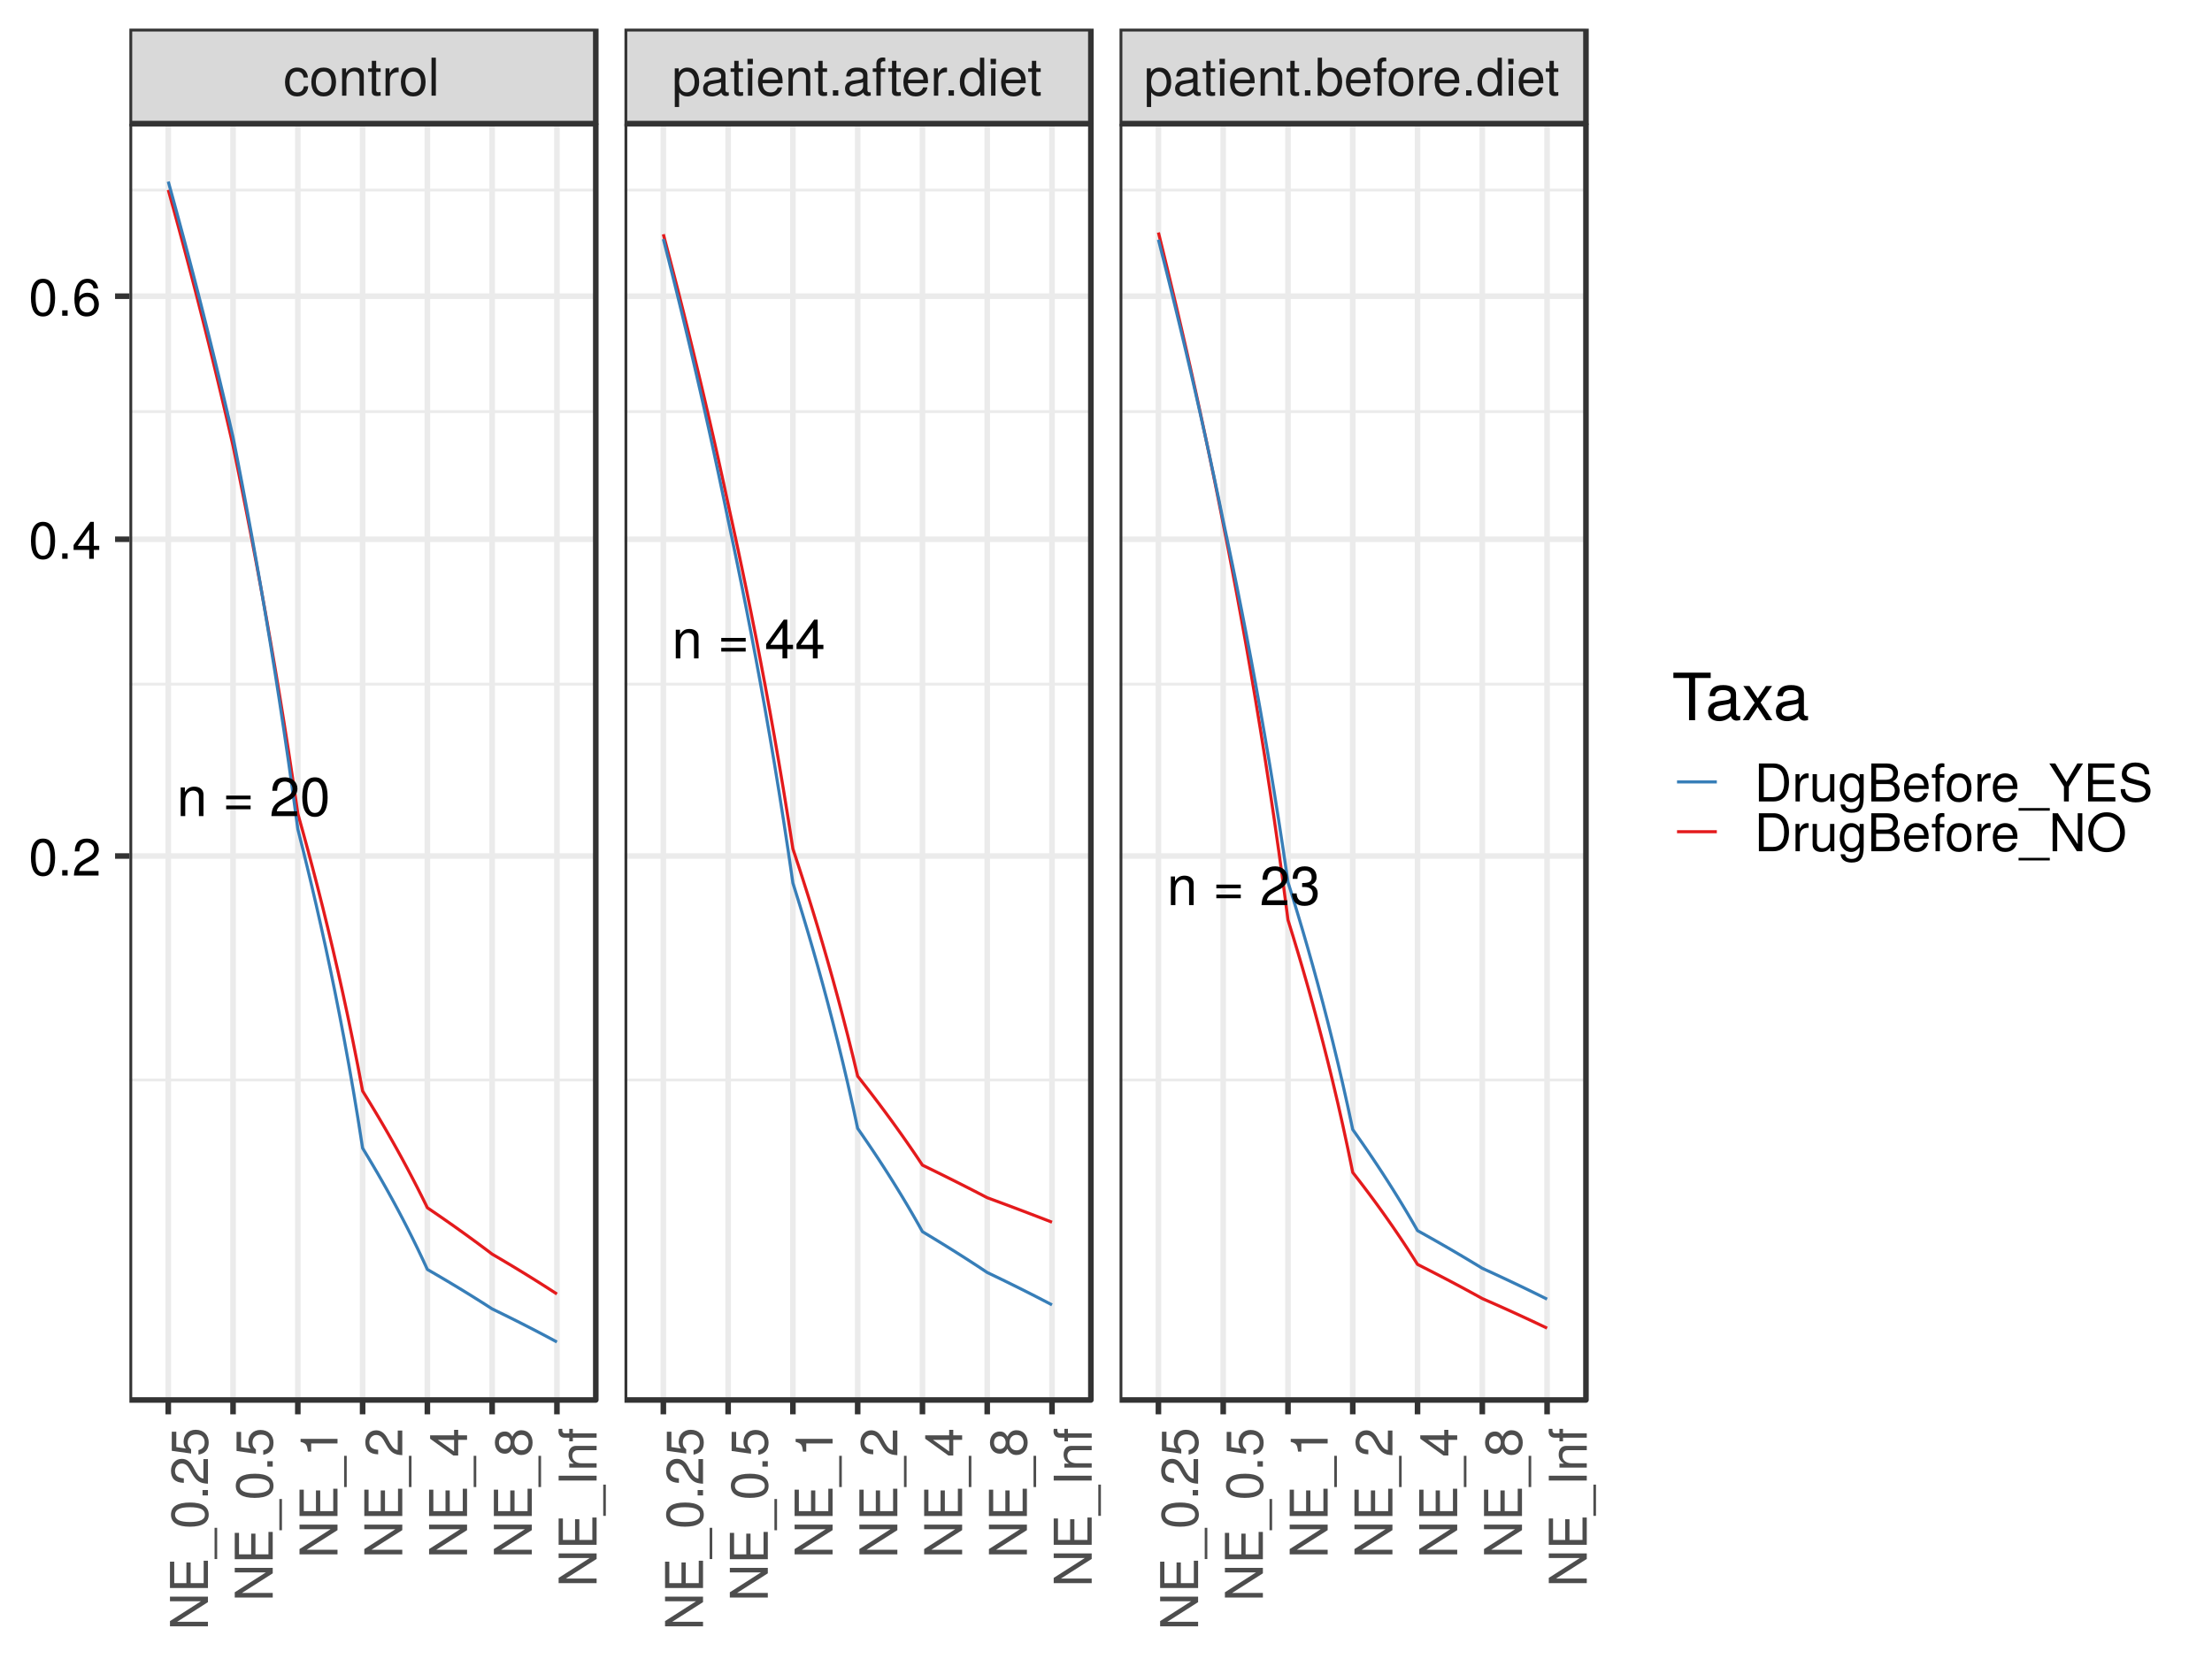 <?xml version="1.0" encoding="UTF-8"?>
<svg xmlns="http://www.w3.org/2000/svg" xmlns:xlink="http://www.w3.org/1999/xlink" width="768pt" height="576pt" viewBox="0 0 768 576" version="1.1">
<defs>
<g>
<symbol overflow="visible" id="glyph0-0">
<path style="stroke:none;" d=""/>
</symbol>
<symbol overflow="visible" id="glyph0-1">
<path style="stroke:none;" d="M 9.234 0 L 9.234 -7.516 C 9.234 -9.156 8 -10.219 6.094 -10.219 C 4.609 -10.219 3.656 -9.656 2.781 -8.266 L 2.781 -9.938 L 1.328 -9.938 L 1.328 0 L 2.906 0 L 2.906 -5.484 C 2.906 -7.516 4 -8.844 5.609 -8.844 C 6.859 -8.844 7.656 -8.078 7.656 -6.891 L 7.656 0 Z M 9.234 0 "/>
</symbol>
<symbol overflow="visible" id="glyph0-2">
<path style="stroke:none;" d=""/>
</symbol>
<symbol overflow="visible" id="glyph0-3">
<path style="stroke:none;" d="M 9.781 -5.828 L 9.781 -7.109 L 1.297 -7.109 L 1.297 -5.828 Z M 9.781 -2.375 L 9.781 -3.656 L 1.297 -3.656 L 1.297 -2.375 Z M 9.781 -2.375 "/>
</symbol>
<symbol overflow="visible" id="glyph0-4">
<path style="stroke:none;" d="M 9.688 -9.5 C 9.688 -11.781 7.922 -13.453 5.391 -13.453 C 2.641 -13.453 1.047 -12.047 0.953 -8.781 L 2.625 -8.781 C 2.75 -11.047 3.688 -11.984 5.328 -11.984 C 6.844 -11.984 7.984 -10.906 7.984 -9.469 C 7.984 -8.406 7.359 -7.5 6.172 -6.812 L 4.422 -5.828 C 1.609 -4.234 0.797 -2.953 0.641 0 L 9.594 0 L 9.594 -1.656 L 2.516 -1.656 C 2.688 -2.75 3.297 -3.453 4.953 -4.422 L 6.844 -5.438 C 8.719 -6.453 9.688 -7.859 9.688 -9.5 Z M 9.688 -9.5 "/>
</symbol>
<symbol overflow="visible" id="glyph0-5">
<path style="stroke:none;" d="M 9.625 -6.469 C 9.625 -11.141 8.141 -13.453 5.219 -13.453 C 2.312 -13.453 0.812 -11.094 0.812 -6.578 C 0.812 -2.047 2.328 0.281 5.219 0.281 C 8.062 0.281 9.625 -2.047 9.625 -6.469 Z M 7.906 -6.625 C 7.906 -2.812 7.031 -1.094 5.172 -1.094 C 3.422 -1.094 2.516 -2.891 2.516 -6.562 C 2.516 -10.25 3.422 -11.969 5.219 -11.969 C 7.016 -11.969 7.906 -10.219 7.906 -6.625 Z M 7.906 -6.625 "/>
</symbol>
<symbol overflow="visible" id="glyph0-6">
<path style="stroke:none;" d="M 9.859 -3.219 L 9.859 -4.719 L 7.875 -4.719 L 7.875 -13.453 L 6.641 -13.453 L 0.531 -4.984 L 0.531 -3.219 L 6.203 -3.219 L 6.203 0 L 7.875 0 L 7.875 -3.219 Z M 6.203 -4.719 L 1.984 -4.719 L 6.203 -10.609 Z M 6.203 -4.719 "/>
</symbol>
<symbol overflow="visible" id="glyph0-7">
<path style="stroke:none;" d="M 9.594 -3.906 C 9.594 -5.531 8.938 -6.484 7.328 -7.031 C 8.578 -7.531 9.203 -8.406 9.203 -9.75 C 9.203 -12.062 7.656 -13.453 5.109 -13.453 C 2.391 -13.453 0.953 -11.969 0.891 -9.109 L 2.562 -9.109 C 2.594 -11.094 3.422 -11.984 5.125 -11.984 C 6.594 -11.984 7.5 -11.109 7.5 -9.688 C 7.5 -8.25 6.859 -7.656 4.188 -7.656 L 4.188 -6.266 L 5.109 -6.266 C 6.938 -6.266 7.891 -5.391 7.891 -3.891 C 7.891 -2.203 6.844 -1.188 5.109 -1.188 C 3.281 -1.188 2.391 -2.109 2.281 -4.062 L 0.609 -4.062 C 0.812 -1.062 2.297 0.281 5.047 0.281 C 7.812 0.281 9.594 -1.359 9.594 -3.906 Z M 9.594 -3.906 "/>
</symbol>
<symbol overflow="visible" id="glyph1-0">
<path style="stroke:none;" d=""/>
</symbol>
<symbol overflow="visible" id="glyph1-1">
<path style="stroke:none;" d="M 8.625 -3.25 L 7.109 -3.25 C 6.859 -1.734 6.078 -1.125 4.797 -1.125 C 3.125 -1.125 2.141 -2.406 2.141 -4.656 C 2.141 -7.016 3.109 -8.359 4.766 -8.359 C 6.031 -8.359 6.828 -7.625 7 -6.297 L 8.516 -6.297 C 8.344 -8.609 6.891 -9.75 4.781 -9.75 C 2.219 -9.75 0.562 -7.797 0.562 -4.656 C 0.562 -1.594 2.188 0.266 4.766 0.266 C 7.016 0.266 8.453 -1.078 8.625 -3.25 Z M 8.625 -3.25 "/>
</symbol>
<symbol overflow="visible" id="glyph1-2">
<path style="stroke:none;" d="M 9.234 -4.672 C 9.234 -7.938 7.656 -9.75 4.922 -9.75 C 2.266 -9.75 0.656 -7.922 0.656 -4.734 C 0.656 -1.562 2.25 0.266 4.938 0.266 C 7.594 0.266 9.234 -1.562 9.234 -4.672 Z M 7.656 -4.688 C 7.656 -2.453 6.609 -1.125 4.938 -1.125 C 3.25 -1.125 2.219 -2.438 2.219 -4.734 C 2.219 -7.016 3.25 -8.359 4.938 -8.359 C 6.641 -8.359 7.656 -7.031 7.656 -4.688 Z M 7.656 -4.688 "/>
</symbol>
<symbol overflow="visible" id="glyph1-3">
<path style="stroke:none;" d="M 8.812 0 L 8.812 -7.172 C 8.812 -8.734 7.641 -9.75 5.812 -9.75 C 4.391 -9.75 3.484 -9.203 2.656 -7.891 L 2.656 -9.484 L 1.266 -9.484 L 1.266 0 L 2.766 0 L 2.766 -5.234 C 2.766 -7.172 3.812 -8.438 5.359 -8.438 C 6.547 -8.438 7.312 -7.703 7.312 -6.562 L 7.312 0 Z M 8.812 0 "/>
</symbol>
<symbol overflow="visible" id="glyph1-4">
<path style="stroke:none;" d="M 4.594 0 L 4.594 -1.266 C 4.391 -1.219 4.156 -1.188 3.875 -1.188 C 3.219 -1.188 3.047 -1.375 3.047 -2.047 L 3.047 -8.25 L 4.594 -8.25 L 4.594 -9.484 L 3.047 -9.484 L 3.047 -12.094 L 1.531 -12.094 L 1.531 -9.484 L 0.25 -9.484 L 0.25 -8.25 L 1.531 -8.25 L 1.531 -1.375 C 1.531 -0.422 2.188 0.125 3.359 0.125 C 3.734 0.125 4.094 0.094 4.594 0 Z M 4.594 0 "/>
</symbol>
<symbol overflow="visible" id="glyph1-5">
<path style="stroke:none;" d="M 5.812 -8.156 L 5.812 -9.703 C 5.562 -9.734 5.422 -9.75 5.234 -9.75 C 4.25 -9.75 3.516 -9.172 2.641 -7.766 L 2.641 -9.484 L 1.266 -9.484 L 1.266 0 L 2.766 0 L 2.766 -4.922 C 2.766 -7.062 3.469 -8.125 5.812 -8.156 Z M 5.812 -8.156 "/>
</symbol>
<symbol overflow="visible" id="glyph1-6">
<path style="stroke:none;" d="M 2.734 0 L 2.734 -13.188 L 1.234 -13.188 L 1.234 0 Z M 2.734 0 "/>
</symbol>
<symbol overflow="visible" id="glyph1-7">
<path style="stroke:none;" d="M 9.469 -4.656 C 9.469 -7.828 7.906 -9.75 5.391 -9.75 C 4.109 -9.75 3.078 -9.172 2.375 -8.047 L 2.375 -9.484 L 1 -9.484 L 1 3.938 L 2.5 3.938 L 2.5 -1.141 C 3.297 -0.156 4.172 0.266 5.406 0.266 C 7.859 0.266 9.469 -1.625 9.469 -4.656 Z M 7.891 -4.688 C 7.891 -2.531 6.781 -1.141 5.141 -1.141 C 3.547 -1.141 2.5 -2.438 2.5 -4.672 C 2.5 -6.891 3.547 -8.344 5.141 -8.344 C 6.797 -8.344 7.891 -6.953 7.891 -4.688 Z M 7.891 -4.688 "/>
</symbol>
<symbol overflow="visible" id="glyph1-8">
<path style="stroke:none;" d="M 9.688 -0.031 L 9.688 -1.172 C 9.516 -1.141 9.438 -1.141 9.359 -1.141 C 8.828 -1.141 8.547 -1.406 8.547 -1.875 L 8.547 -7.172 C 8.547 -8.844 7.312 -9.75 4.969 -9.75 C 2.672 -9.75 1.266 -8.859 1.172 -6.672 L 2.703 -6.672 C 2.828 -7.828 3.516 -8.359 4.922 -8.359 C 6.281 -8.359 7.031 -7.859 7.031 -6.953 L 7.031 -6.547 C 7.031 -5.922 6.656 -5.641 5.469 -5.5 C 3.328 -5.234 3 -5.156 2.422 -4.922 C 1.328 -4.469 0.766 -3.625 0.766 -2.453 C 0.766 -0.734 1.953 0.266 3.875 0.266 C 5.078 0.266 6.266 -0.234 7.094 -1.125 C 7.25 -0.391 7.906 0.125 8.656 0.125 C 8.953 0.125 9.188 0.094 9.688 -0.031 Z M 7.031 -3.281 C 7.031 -1.922 5.656 -1.047 4.203 -1.047 C 3.016 -1.047 2.328 -1.469 2.328 -2.5 C 2.328 -3.484 3 -3.922 4.609 -4.156 C 6.203 -4.375 6.531 -4.453 7.031 -4.688 Z M 7.031 -3.281 "/>
</symbol>
<symbol overflow="visible" id="glyph1-9">
<path style="stroke:none;" d="M 2.766 0 L 2.766 -9.484 L 1.266 -9.484 L 1.266 0 Z M 2.969 -10.906 L 2.969 -12.797 L 1.078 -12.797 L 1.078 -10.906 Z M 2.969 -10.906 "/>
</symbol>
<symbol overflow="visible" id="glyph1-10">
<path style="stroke:none;" d="M 9.281 -4.312 C 9.281 -5.688 9.172 -6.547 8.906 -7.25 C 8.281 -8.812 6.844 -9.75 5.062 -9.75 C 2.422 -9.75 0.719 -7.797 0.719 -4.688 C 0.719 -1.578 2.375 0.266 5.031 0.266 C 7.203 0.266 8.703 -0.953 9.078 -2.875 L 7.562 -2.875 C 7.141 -1.625 6.297 -1.125 5.078 -1.125 C 3.516 -1.125 2.328 -2.141 2.297 -4.312 Z M 7.672 -5.641 C 7.672 -5.641 7.672 -5.578 7.656 -5.531 L 2.328 -5.531 C 2.453 -7.219 3.531 -8.359 5.047 -8.359 C 6.531 -8.359 7.672 -7.125 7.672 -5.641 Z M 7.672 -5.641 "/>
</symbol>
<symbol overflow="visible" id="glyph1-11">
<path style="stroke:none;" d="M 3.453 0 L 3.453 -1.875 L 1.578 -1.875 L 1.578 0 Z M 3.453 0 "/>
</symbol>
<symbol overflow="visible" id="glyph1-12">
<path style="stroke:none;" d="M 4.672 -8.25 L 4.672 -9.484 L 3.094 -9.484 L 3.094 -10.969 C 3.094 -11.594 3.453 -11.922 4.141 -11.922 C 4.266 -11.922 4.328 -11.922 4.672 -11.906 L 4.672 -13.156 C 4.328 -13.234 4.125 -13.25 3.812 -13.25 C 2.422 -13.25 1.594 -12.453 1.594 -11.094 L 1.594 -9.484 L 0.328 -9.484 L 0.328 -8.25 L 1.594 -8.25 L 1.594 0 L 3.094 0 L 3.094 -8.25 Z M 4.672 -8.25 "/>
</symbol>
<symbol overflow="visible" id="glyph1-13">
<path style="stroke:none;" d="M 8.953 0 L 8.953 -13.188 L 7.453 -13.188 L 7.453 -8.281 C 6.828 -9.25 5.812 -9.75 4.547 -9.75 C 2.078 -9.75 0.469 -7.859 0.469 -4.828 C 0.469 -1.625 2.047 0.266 4.594 0.266 C 5.906 0.266 6.797 -0.219 7.625 -1.391 L 7.625 0 Z M 7.453 -4.703 C 7.453 -2.516 6.406 -1.141 4.812 -1.141 C 3.141 -1.141 2.047 -2.531 2.047 -4.734 C 2.047 -6.953 3.141 -8.344 4.797 -8.344 C 6.422 -8.344 7.453 -6.891 7.453 -4.703 Z M 7.453 -4.703 "/>
</symbol>
<symbol overflow="visible" id="glyph1-14">
<path style="stroke:none;" d="M 9.469 -4.844 C 9.469 -7.922 7.906 -9.75 5.406 -9.75 C 4.109 -9.75 3.188 -9.266 2.484 -8.203 L 2.484 -13.188 L 0.984 -13.188 L 0.984 0 L 2.328 0 L 2.328 -1.359 C 3.062 -0.25 4.016 0.266 5.344 0.266 C 7.828 0.266 9.469 -1.766 9.469 -4.844 Z M 7.891 -4.766 C 7.891 -2.609 6.766 -1.141 5.125 -1.141 C 3.531 -1.141 2.484 -2.594 2.484 -4.734 C 2.484 -6.969 3.531 -8.406 5.125 -8.344 C 6.797 -8.344 7.891 -6.875 7.891 -4.766 Z M 7.891 -4.766 "/>
</symbol>
<symbol overflow="visible" id="glyph1-15">
<path style="stroke:none;" d="M 9.172 -6.172 C 9.172 -10.625 7.766 -12.828 4.969 -12.828 C 2.203 -12.828 0.781 -10.578 0.781 -6.281 C 0.781 -1.953 2.219 0.266 4.969 0.266 C 7.688 0.266 9.172 -1.953 9.172 -6.172 Z M 7.547 -6.312 C 7.547 -2.672 6.719 -1.047 4.938 -1.047 C 3.25 -1.047 2.406 -2.75 2.406 -6.266 C 2.406 -9.766 3.25 -11.422 4.969 -11.422 C 6.688 -11.422 7.547 -9.75 7.547 -6.312 Z M 7.547 -6.312 "/>
</symbol>
<symbol overflow="visible" id="glyph1-16">
<path style="stroke:none;" d="M 9.25 -9.062 C 9.25 -11.234 7.562 -12.828 5.141 -12.828 C 2.516 -12.828 1 -11.484 0.906 -8.375 L 2.5 -8.375 C 2.625 -10.531 3.516 -11.438 5.078 -11.438 C 6.531 -11.438 7.625 -10.406 7.625 -9.031 C 7.625 -8.016 7.016 -7.141 5.875 -6.5 L 4.219 -5.562 C 1.531 -4.031 0.766 -2.828 0.609 0 L 9.156 0 L 9.156 -1.578 L 2.406 -1.578 C 2.562 -2.625 3.141 -3.297 4.719 -4.219 L 6.531 -5.188 C 8.328 -6.156 9.25 -7.484 9.25 -9.062 Z M 9.25 -9.062 "/>
</symbol>
<symbol overflow="visible" id="glyph1-17">
<path style="stroke:none;" d="M 9.406 -3.078 L 9.406 -4.5 L 7.516 -4.5 L 7.516 -12.828 L 6.328 -12.828 L 0.5 -4.766 L 0.5 -3.078 L 5.922 -3.078 L 5.922 0 L 7.516 0 L 7.516 -3.078 Z M 5.922 -4.5 L 1.906 -4.5 L 5.922 -10.109 Z M 5.922 -4.5 "/>
</symbol>
<symbol overflow="visible" id="glyph1-18">
<path style="stroke:none;" d="M 9.281 -3.984 C 9.281 -6.375 7.656 -7.984 5.359 -7.984 C 4.094 -7.984 3.094 -7.484 2.406 -6.547 C 2.422 -9.688 3.438 -11.422 5.266 -11.422 C 6.391 -11.422 7.172 -10.719 7.422 -9.484 L 9.016 -9.484 C 8.703 -11.578 7.328 -12.828 5.375 -12.828 C 2.391 -12.828 0.781 -10.312 0.781 -5.844 C 0.781 -1.844 2.156 0.266 5.078 0.266 C 7.531 0.266 9.281 -1.469 9.281 -3.984 Z M 7.656 -3.859 C 7.656 -2.25 6.562 -1.141 5.109 -1.141 C 3.625 -1.141 2.5 -2.297 2.5 -3.938 C 2.5 -5.531 3.578 -6.562 5.156 -6.562 C 6.688 -6.562 7.656 -5.578 7.656 -3.859 Z M 7.656 -3.859 "/>
</symbol>
<symbol overflow="visible" id="glyph1-19">
<path style="stroke:none;" d="M 12.062 -6.609 C 12.062 -10.688 10.047 -13.188 6.688 -13.188 L 1.609 -13.188 L 1.609 0 L 6.688 0 C 10.031 0 12.062 -2.5 12.062 -6.609 Z M 10.391 -6.594 C 10.391 -3.25 9.016 -1.484 6.406 -1.484 L 3.297 -1.484 L 3.297 -11.703 L 6.406 -11.703 C 9.016 -11.703 10.391 -9.953 10.391 -6.594 Z M 10.391 -6.594 "/>
</symbol>
<symbol overflow="visible" id="glyph1-20">
<path style="stroke:none;" d="M 8.719 0 L 8.719 -9.484 L 7.219 -9.484 L 7.219 -4.25 C 7.219 -2.312 6.203 -1.047 4.625 -1.047 C 3.438 -1.047 2.672 -1.766 2.672 -2.906 L 2.672 -9.484 L 1.172 -9.484 L 1.172 -2.312 C 1.172 -0.734 2.359 0.266 4.203 0.266 C 5.594 0.266 6.484 -0.219 7.359 -1.469 L 7.359 0 Z M 8.719 0 "/>
</symbol>
<symbol overflow="visible" id="glyph1-21">
<path style="stroke:none;" d="M 8.844 -1.562 L 8.844 -9.484 L 7.453 -9.484 L 7.453 -8.109 C 6.688 -9.234 5.766 -9.75 4.562 -9.75 C 2.156 -9.75 0.531 -7.719 0.531 -4.656 C 0.531 -1.672 2.203 0.266 4.438 0.266 C 5.625 0.266 6.453 -0.234 7.453 -1.422 L 7.453 -0.797 C 7.453 1.719 6.422 2.672 4.672 2.672 C 3.469 2.672 2.547 2.25 2.375 1.078 L 0.828 1.078 C 1 2.875 2.391 3.938 4.609 3.938 C 7.578 3.938 8.844 2.625 8.844 -1.562 Z M 7.312 -4.688 C 7.312 -2.422 6.328 -1.125 4.734 -1.125 C 3.094 -1.125 2.094 -2.438 2.094 -4.734 C 2.094 -7.016 3.109 -8.359 4.719 -8.359 C 6.344 -8.359 7.312 -6.984 7.312 -4.688 Z M 7.312 -4.688 "/>
</symbol>
<symbol overflow="visible" id="glyph1-22">
<path style="stroke:none;" d="M 11.266 -3.766 C 11.266 -5.359 10.547 -6.312 8.859 -6.969 C 10.062 -7.531 10.688 -8.5 10.688 -9.844 C 10.688 -11.766 9.281 -13.188 6.781 -13.188 L 1.422 -13.188 L 1.422 0 L 7.375 0 C 9.75 0 11.266 -1.594 11.266 -3.766 Z M 9.016 -9.609 C 9.016 -8.266 8.234 -7.516 6.375 -7.516 L 3.109 -7.516 L 3.109 -11.703 L 6.375 -11.703 C 8.234 -11.703 9.016 -10.953 9.016 -9.609 Z M 9.594 -3.75 C 9.594 -2.484 8.812 -1.484 7.219 -1.484 L 3.109 -1.484 L 3.109 -6.031 L 7.219 -6.031 C 8.812 -6.031 9.594 -5.031 9.594 -3.75 Z M 9.594 -3.75 "/>
</symbol>
<symbol overflow="visible" id="glyph1-23">
<path style="stroke:none;" d="M 10.453 3.203 L 10.453 2.297 L -0.391 2.297 L -0.391 3.203 Z M 10.453 3.203 "/>
</symbol>
<symbol overflow="visible" id="glyph1-24">
<path style="stroke:none;" d="M 11.953 -13.188 L 9.953 -13.188 L 6.188 -6.766 L 2.312 -13.188 L 0.234 -13.188 L 5.312 -5.172 L 5.312 0 L 7 0 L 7 -5.172 Z M 11.953 -13.188 "/>
</symbol>
<symbol overflow="visible" id="glyph1-25">
<path style="stroke:none;" d="M 11.094 0 L 11.094 -1.484 L 3.312 -1.484 L 3.312 -6 L 10.5 -6 L 10.5 -7.484 L 3.312 -7.484 L 3.312 -11.703 L 10.766 -11.703 L 10.766 -13.188 L 1.625 -13.188 L 1.625 0 Z M 11.094 0 "/>
</symbol>
<symbol overflow="visible" id="glyph1-26">
<path style="stroke:none;" d="M 11.234 -3.625 C 11.234 -5.25 10.219 -6.438 8.438 -6.938 L 5.125 -7.812 C 3.531 -8.234 2.953 -8.75 2.953 -9.766 C 2.953 -11.109 4.125 -12.109 5.906 -12.109 C 8 -12.109 9.188 -11.141 9.188 -9.422 L 10.781 -9.422 C 10.781 -12.016 9 -13.516 5.953 -13.516 C 3.062 -13.516 1.266 -11.922 1.266 -9.531 C 1.266 -7.922 2.109 -6.906 3.859 -6.453 L 7.125 -5.594 C 8.797 -5.156 9.547 -4.484 9.547 -3.453 C 9.547 -2.016 8.469 -1.156 6.188 -1.156 C 3.688 -1.156 2.453 -2.406 2.453 -4.281 L 0.875 -4.281 C 0.875 -1.172 2.969 0.328 6.078 0.328 C 9.422 0.328 11.234 -1.266 11.234 -3.625 Z M 11.234 -3.625 "/>
</symbol>
<symbol overflow="visible" id="glyph1-27">
<path style="stroke:none;" d="M 11.688 0 L 11.688 -13.188 L 10.094 -13.188 L 10.094 -2.406 L 3.203 -13.188 L 1.375 -13.188 L 1.375 0 L 2.969 0 L 2.969 -10.688 L 9.781 0 Z M 11.688 0 "/>
</symbol>
<symbol overflow="visible" id="glyph1-28">
<path style="stroke:none;" d="M 13.422 -6.391 C 13.422 -10.641 10.906 -13.516 7.031 -13.516 C 3.25 -13.516 0.688 -10.625 0.688 -6.5 C 0.688 -2.375 3.25 0.328 7.062 0.328 C 10.922 0.328 13.422 -2.516 13.422 -6.391 Z M 11.75 -6.422 C 11.75 -3.234 9.844 -1.156 7.062 -1.156 C 4.25 -1.156 2.375 -3.234 2.375 -6.5 C 2.375 -9.75 4.25 -12.031 7.031 -12.031 C 9.891 -12.031 11.75 -9.75 11.75 -6.422 Z M 11.75 -6.422 "/>
</symbol>
<symbol overflow="visible" id="glyph2-0">
<path style="stroke:none;" d=""/>
</symbol>
<symbol overflow="visible" id="glyph2-1">
<path style="stroke:none;" d="M 0 -11.688 L -13.188 -11.688 L -13.188 -10.094 L -2.406 -10.094 L -13.188 -3.203 L -13.188 -1.375 L 0 -1.375 L 0 -2.969 L -10.688 -2.969 L 0 -9.781 Z M 0 -11.688 "/>
</symbol>
<symbol overflow="visible" id="glyph2-2">
<path style="stroke:none;" d="M 0 -11.094 L -1.484 -11.094 L -1.484 -3.312 L -6 -3.312 L -6 -10.5 L -7.484 -10.5 L -7.484 -3.312 L -11.703 -3.312 L -11.703 -10.766 L -13.188 -10.766 L -13.188 -1.625 L 0 -1.625 Z M 0 -11.094 "/>
</symbol>
<symbol overflow="visible" id="glyph2-3">
<path style="stroke:none;" d="M 3.203 -10.453 L 2.297 -10.453 L 2.297 0.391 L 3.203 0.391 Z M 3.203 -10.453 "/>
</symbol>
<symbol overflow="visible" id="glyph2-4">
<path style="stroke:none;" d="M -6.172 -9.172 C -10.625 -9.172 -12.828 -7.766 -12.828 -4.969 C -12.828 -2.203 -10.578 -0.781 -6.281 -0.781 C -1.953 -0.781 0.266 -2.219 0.266 -4.969 C 0.266 -7.688 -1.953 -9.172 -6.172 -9.172 Z M -6.312 -7.547 C -2.672 -7.547 -1.047 -6.719 -1.047 -4.938 C -1.047 -3.25 -2.75 -2.406 -6.266 -2.406 C -9.766 -2.406 -11.422 -3.25 -11.422 -4.969 C -11.422 -6.688 -9.75 -7.547 -6.312 -7.547 Z M -6.312 -7.547 "/>
</symbol>
<symbol overflow="visible" id="glyph2-5">
<path style="stroke:none;" d="M 0 -3.453 L -1.875 -3.453 L -1.875 -1.578 L 0 -1.578 Z M 0 -3.453 "/>
</symbol>
<symbol overflow="visible" id="glyph2-6">
<path style="stroke:none;" d="M -9.062 -9.25 C -11.234 -9.25 -12.828 -7.562 -12.828 -5.141 C -12.828 -2.516 -11.484 -1 -8.375 -0.906 L -8.375 -2.5 C -10.531 -2.625 -11.438 -3.516 -11.438 -5.078 C -11.438 -6.531 -10.406 -7.625 -9.031 -7.625 C -8.016 -7.625 -7.141 -7.016 -6.5 -5.875 L -5.562 -4.219 C -4.031 -1.531 -2.828 -0.766 0 -0.609 L 0 -9.156 L -1.578 -9.156 L -1.578 -2.406 C -2.625 -2.562 -3.297 -3.141 -4.219 -4.719 L -5.188 -6.531 C -6.156 -8.328 -7.484 -9.25 -9.062 -9.25 Z M -9.062 -9.25 "/>
</symbol>
<symbol overflow="visible" id="glyph2-7">
<path style="stroke:none;" d="M -4.25 -9.281 C -6.781 -9.281 -8.453 -7.594 -8.453 -5.141 C -8.453 -4.234 -8.219 -3.516 -7.672 -2.766 L -10.984 -3.281 L -10.984 -8.609 L -12.562 -8.609 L -12.562 -1.984 L -5.844 -1.031 L -5.844 -2.5 C -6.734 -3.234 -7.031 -3.859 -7.031 -4.844 C -7.031 -6.562 -5.938 -7.656 -4.031 -7.656 C -2.188 -7.656 -1.141 -6.594 -1.141 -4.844 C -1.141 -3.453 -1.844 -2.609 -3.297 -2.219 L -3.297 -0.641 C -0.734 -1.156 0.266 -2.609 0.266 -4.891 C 0.266 -7.469 -1.531 -9.281 -4.25 -9.281 Z M -4.25 -9.281 "/>
</symbol>
<symbol overflow="visible" id="glyph2-8">
<path style="stroke:none;" d="M 0 -6.281 L -12.828 -6.281 L -12.828 -5.234 C -10.859 -4.672 -10.578 -4.312 -10.281 -1.844 L -9.141 -1.844 L -9.141 -4.688 L 0 -4.688 Z M 0 -6.281 "/>
</symbol>
<symbol overflow="visible" id="glyph2-9">
<path style="stroke:none;" d="M -3.078 -9.406 L -4.5 -9.406 L -4.5 -7.516 L -12.828 -7.516 L -12.828 -6.328 L -4.766 -0.5 L -3.078 -0.5 L -3.078 -5.922 L 0 -5.922 L 0 -7.516 L -3.078 -7.516 Z M -4.5 -5.922 L -4.5 -1.906 L -10.109 -5.922 Z M -4.5 -5.922 "/>
</symbol>
<symbol overflow="visible" id="glyph2-10">
<path style="stroke:none;" d="M -3.625 -9.281 C -5.047 -9.281 -6.047 -8.562 -6.75 -7.078 C -7.547 -8.391 -8.203 -8.828 -9.406 -8.828 C -11.422 -8.828 -12.828 -7.25 -12.828 -4.969 C -12.828 -2.719 -11.422 -1.125 -9.406 -1.125 C -8.219 -1.125 -7.562 -1.562 -6.75 -2.859 C -6.047 -1.391 -5.047 -0.672 -3.641 -0.672 C -1.281 -0.672 0.266 -2.438 0.266 -4.969 C 0.266 -7.516 -1.281 -9.281 -3.625 -9.281 Z M -9.375 -7.203 C -8.172 -7.203 -7.375 -6.312 -7.375 -4.969 C -7.375 -3.641 -8.172 -2.75 -9.391 -2.75 C -10.625 -2.75 -11.422 -3.641 -11.422 -4.969 C -11.422 -6.328 -10.625 -7.203 -9.375 -7.203 Z M -3.594 -7.656 C -2.078 -7.656 -1.141 -6.562 -1.141 -4.938 C -1.141 -3.391 -2.094 -2.297 -3.594 -2.297 C -5.109 -2.297 -6.047 -3.391 -6.047 -4.969 C -6.047 -6.562 -5.109 -7.656 -3.594 -7.656 Z M -3.594 -7.656 "/>
</symbol>
<symbol overflow="visible" id="glyph2-11">
<path style="stroke:none;" d="M 0 -3.484 L -13.188 -3.484 L -13.188 -1.812 L 0 -1.812 Z M 0 -3.484 "/>
</symbol>
<symbol overflow="visible" id="glyph2-12">
<path style="stroke:none;" d="M 0 -8.812 L -7.172 -8.812 C -8.734 -8.812 -9.75 -7.641 -9.75 -5.812 C -9.75 -4.391 -9.203 -3.484 -7.891 -2.656 L -9.484 -2.656 L -9.484 -1.266 L 0 -1.266 L 0 -2.766 L -5.234 -2.766 C -7.172 -2.766 -8.438 -3.812 -8.438 -5.359 C -8.438 -6.547 -7.703 -7.312 -6.562 -7.312 L 0 -7.312 Z M 0 -8.812 "/>
</symbol>
<symbol overflow="visible" id="glyph2-13">
<path style="stroke:none;" d="M -8.25 -4.672 L -9.484 -4.672 L -9.484 -3.094 L -10.969 -3.094 C -11.594 -3.094 -11.922 -3.453 -11.922 -4.141 C -11.922 -4.266 -11.922 -4.328 -11.906 -4.672 L -13.156 -4.672 C -13.234 -4.328 -13.25 -4.125 -13.25 -3.812 C -13.25 -2.422 -12.453 -1.594 -11.094 -1.594 L -9.484 -1.594 L -9.484 -0.328 L -8.25 -0.328 L -8.25 -1.594 L 0 -1.594 L 0 -3.094 L -8.25 -3.094 Z M -8.25 -4.672 "/>
</symbol>
<symbol overflow="visible" id="glyph3-0">
<path style="stroke:none;" d=""/>
</symbol>
<symbol overflow="visible" id="glyph3-1">
<path style="stroke:none;" d="M 13.422 -14.641 L 13.422 -16.5 L 0.469 -16.5 L 0.469 -14.641 L 5.906 -14.641 L 5.906 0 L 8.016 0 L 8.016 -14.641 Z M 13.422 -14.641 "/>
</symbol>
<symbol overflow="visible" id="glyph3-2">
<path style="stroke:none;" d="M 12.109 -0.047 L 12.109 -1.469 C 11.906 -1.422 11.812 -1.422 11.703 -1.422 C 11.047 -1.422 10.672 -1.766 10.672 -2.359 L 10.672 -8.953 C 10.672 -11.062 9.141 -12.188 6.219 -12.188 C 3.344 -12.188 1.578 -11.094 1.469 -8.344 L 3.375 -8.344 C 3.531 -9.797 4.391 -10.453 6.156 -10.453 C 7.844 -10.453 8.797 -9.812 8.797 -8.688 L 8.797 -8.188 C 8.797 -7.391 8.328 -7.062 6.828 -6.875 C 4.156 -6.531 3.75 -6.453 3.031 -6.156 C 1.656 -5.594 0.953 -4.531 0.953 -3.078 C 0.953 -0.922 2.438 0.344 4.844 0.344 C 6.359 0.344 7.828 -0.297 8.875 -1.406 C 9.078 -0.5 9.891 0.156 10.812 0.156 C 11.203 0.156 11.5 0.109 12.109 -0.047 Z M 8.797 -4.094 C 8.797 -2.391 7.078 -1.312 5.25 -1.312 C 3.781 -1.312 2.922 -1.828 2.922 -3.125 C 2.922 -4.359 3.75 -4.906 5.766 -5.203 C 7.766 -5.469 8.172 -5.562 8.797 -5.859 Z M 8.797 -4.094 "/>
</symbol>
<symbol overflow="visible" id="glyph3-3">
<path style="stroke:none;" d="M 10.703 0 L 6.609 -6.125 L 10.594 -11.859 L 8.469 -11.859 L 5.609 -7.562 L 2.766 -11.859 L 0.609 -11.859 L 4.562 -6.047 L 0.391 0 L 2.531 0 L 5.547 -4.547 L 8.5 0 Z M 10.703 0 "/>
</symbol>
</g>
<clipPath id="clip1">
  <path d="M 44.93 42.902 L 207 42.902 L 207 487 L 44.93 487 Z M 44.93 42.902 "/>
</clipPath>
<clipPath id="clip2">
  <path d="M 44.93 374 L 207.855 374 L 207.855 376 L 44.93 376 Z M 44.93 374 "/>
</clipPath>
<clipPath id="clip3">
  <path d="M 44.93 237 L 207.855 237 L 207.855 239 L 44.93 239 Z M 44.93 237 "/>
</clipPath>
<clipPath id="clip4">
  <path d="M 44.93 142 L 207.855 142 L 207.855 144 L 44.93 144 Z M 44.93 142 "/>
</clipPath>
<clipPath id="clip5">
  <path d="M 44.93 65 L 207.855 65 L 207.855 67 L 44.93 67 Z M 44.93 65 "/>
</clipPath>
<clipPath id="clip6">
  <path d="M 44.93 296 L 207.855 296 L 207.855 299 L 44.93 299 Z M 44.93 296 "/>
</clipPath>
<clipPath id="clip7">
  <path d="M 44.93 186 L 207.855 186 L 207.855 189 L 44.93 189 Z M 44.93 186 "/>
</clipPath>
<clipPath id="clip8">
  <path d="M 44.93 101 L 207.855 101 L 207.855 104 L 44.93 104 Z M 44.93 101 "/>
</clipPath>
<clipPath id="clip9">
  <path d="M 57 42.902 L 60 42.902 L 60 487.07 L 57 487.07 Z M 57 42.902 "/>
</clipPath>
<clipPath id="clip10">
  <path d="M 79 42.902 L 82 42.902 L 82 487.07 L 79 487.07 Z M 79 42.902 "/>
</clipPath>
<clipPath id="clip11">
  <path d="M 102 42.902 L 105 42.902 L 105 487.07 L 102 487.07 Z M 102 42.902 "/>
</clipPath>
<clipPath id="clip12">
  <path d="M 124 42.902 L 127 42.902 L 127 487.07 L 124 487.07 Z M 124 42.902 "/>
</clipPath>
<clipPath id="clip13">
  <path d="M 147 42.902 L 150 42.902 L 150 487.07 L 147 487.07 Z M 147 42.902 "/>
</clipPath>
<clipPath id="clip14">
  <path d="M 169 42.902 L 172 42.902 L 172 487.07 L 169 487.07 Z M 169 42.902 "/>
</clipPath>
<clipPath id="clip15">
  <path d="M 192 42.902 L 195 42.902 L 195 487.07 L 192 487.07 Z M 192 42.902 "/>
</clipPath>
<clipPath id="clip16">
  <path d="M 44.93 42.902 L 207.855 42.902 L 207.855 487.07 L 44.93 487.07 Z M 44.93 42.902 "/>
</clipPath>
<clipPath id="clip17">
  <path d="M 216.82 42.902 L 379 42.902 L 379 487 L 216.82 487 Z M 216.82 42.902 "/>
</clipPath>
<clipPath id="clip18">
  <path d="M 216.82 374 L 379.746 374 L 379.746 376 L 216.82 376 Z M 216.82 374 "/>
</clipPath>
<clipPath id="clip19">
  <path d="M 216.82 237 L 379.746 237 L 379.746 239 L 216.82 239 Z M 216.82 237 "/>
</clipPath>
<clipPath id="clip20">
  <path d="M 216.82 142 L 379.746 142 L 379.746 144 L 216.82 144 Z M 216.82 142 "/>
</clipPath>
<clipPath id="clip21">
  <path d="M 216.82 65 L 379.746 65 L 379.746 67 L 216.82 67 Z M 216.82 65 "/>
</clipPath>
<clipPath id="clip22">
  <path d="M 216.82 296 L 379.746 296 L 379.746 299 L 216.82 299 Z M 216.82 296 "/>
</clipPath>
<clipPath id="clip23">
  <path d="M 216.82 186 L 379.746 186 L 379.746 189 L 216.82 189 Z M 216.82 186 "/>
</clipPath>
<clipPath id="clip24">
  <path d="M 216.82 101 L 379.746 101 L 379.746 104 L 216.82 104 Z M 216.82 101 "/>
</clipPath>
<clipPath id="clip25">
  <path d="M 229 42.902 L 232 42.902 L 232 487.07 L 229 487.07 Z M 229 42.902 "/>
</clipPath>
<clipPath id="clip26">
  <path d="M 251 42.902 L 254 42.902 L 254 487.07 L 251 487.07 Z M 251 42.902 "/>
</clipPath>
<clipPath id="clip27">
  <path d="M 274 42.902 L 277 42.902 L 277 487.07 L 274 487.07 Z M 274 42.902 "/>
</clipPath>
<clipPath id="clip28">
  <path d="M 296 42.902 L 299 42.902 L 299 487.07 L 296 487.07 Z M 296 42.902 "/>
</clipPath>
<clipPath id="clip29">
  <path d="M 319 42.902 L 322 42.902 L 322 487.07 L 319 487.07 Z M 319 42.902 "/>
</clipPath>
<clipPath id="clip30">
  <path d="M 341 42.902 L 344 42.902 L 344 487.07 L 341 487.07 Z M 341 42.902 "/>
</clipPath>
<clipPath id="clip31">
  <path d="M 364 42.902 L 367 42.902 L 367 487.07 L 364 487.07 Z M 364 42.902 "/>
</clipPath>
<clipPath id="clip32">
  <path d="M 216.82 42.902 L 379.746 42.902 L 379.746 487.07 L 216.82 487.07 Z M 216.82 42.902 "/>
</clipPath>
<clipPath id="clip33">
  <path d="M 388.711 42.902 L 551 42.902 L 551 487 L 388.711 487 Z M 388.711 42.902 "/>
</clipPath>
<clipPath id="clip34">
  <path d="M 388.711 374 L 551.637 374 L 551.637 376 L 388.711 376 Z M 388.711 374 "/>
</clipPath>
<clipPath id="clip35">
  <path d="M 388.711 237 L 551.637 237 L 551.637 239 L 388.711 239 Z M 388.711 237 "/>
</clipPath>
<clipPath id="clip36">
  <path d="M 388.711 142 L 551.637 142 L 551.637 144 L 388.711 144 Z M 388.711 142 "/>
</clipPath>
<clipPath id="clip37">
  <path d="M 388.711 65 L 551.637 65 L 551.637 67 L 388.711 67 Z M 388.711 65 "/>
</clipPath>
<clipPath id="clip38">
  <path d="M 388.711 296 L 551.637 296 L 551.637 299 L 388.711 299 Z M 388.711 296 "/>
</clipPath>
<clipPath id="clip39">
  <path d="M 388.711 186 L 551.637 186 L 551.637 189 L 388.711 189 Z M 388.711 186 "/>
</clipPath>
<clipPath id="clip40">
  <path d="M 388.711 101 L 551.637 101 L 551.637 104 L 388.711 104 Z M 388.711 101 "/>
</clipPath>
<clipPath id="clip41">
  <path d="M 401 42.902 L 404 42.902 L 404 487.07 L 401 487.07 Z M 401 42.902 "/>
</clipPath>
<clipPath id="clip42">
  <path d="M 423 42.902 L 426 42.902 L 426 487.07 L 423 487.07 Z M 423 42.902 "/>
</clipPath>
<clipPath id="clip43">
  <path d="M 446 42.902 L 449 42.902 L 449 487.07 L 446 487.07 Z M 446 42.902 "/>
</clipPath>
<clipPath id="clip44">
  <path d="M 468 42.902 L 471 42.902 L 471 487.07 L 468 487.07 Z M 468 42.902 "/>
</clipPath>
<clipPath id="clip45">
  <path d="M 491 42.902 L 494 42.902 L 494 487.07 L 491 487.07 Z M 491 42.902 "/>
</clipPath>
<clipPath id="clip46">
  <path d="M 513 42.902 L 516 42.902 L 516 487.07 L 513 487.07 Z M 513 42.902 "/>
</clipPath>
<clipPath id="clip47">
  <path d="M 536 42.902 L 539 42.902 L 539 487.07 L 536 487.07 Z M 536 42.902 "/>
</clipPath>
<clipPath id="clip48">
  <path d="M 388.711 42.902 L 551.637 42.902 L 551.637 487.07 L 388.711 487.07 Z M 388.711 42.902 "/>
</clipPath>
<clipPath id="clip49">
  <path d="M 44.93 9.961 L 207 9.961 L 207 43 L 44.93 43 Z M 44.93 9.961 "/>
</clipPath>
<clipPath id="clip50">
  <path d="M 44.93 9.961 L 207.855 9.961 L 207.855 43.902 L 44.93 43.902 Z M 44.93 9.961 "/>
</clipPath>
<clipPath id="clip51">
  <path d="M 216.82 9.961 L 379 9.961 L 379 43 L 216.82 43 Z M 216.82 9.961 "/>
</clipPath>
<clipPath id="clip52">
  <path d="M 216.82 9.961 L 379.746 9.961 L 379.746 43.902 L 216.82 43.902 Z M 216.82 9.961 "/>
</clipPath>
<clipPath id="clip53">
  <path d="M 388.711 9.961 L 551 9.961 L 551 43 L 388.711 43 Z M 388.711 9.961 "/>
</clipPath>
<clipPath id="clip54">
  <path d="M 388.711 9.961 L 551.637 9.961 L 551.637 43.902 L 388.711 43.902 Z M 388.711 9.961 "/>
</clipPath>
</defs>
<g id="surface3409">
<rect x="0" y="0" width="768" height="576" style="fill:rgb(100%,100%,100%);fill-opacity:1;stroke:none;"/>
<rect x="0" y="0" width="768" height="576" style="fill:rgb(100%,100%,100%);fill-opacity:1;stroke:none;"/>
<path style="fill:none;stroke-width:1.94;stroke-linecap:round;stroke-linejoin:round;stroke:rgb(100%,100%,100%);stroke-opacity:1;stroke-miterlimit:10;" d="M 0 576 L 768 576 L 768 0 L 0 0 Z M 0 576 "/>
<g clip-path="url(#clip1)" clip-rule="nonzero">
<path style=" stroke:none;fill-rule:nonzero;fill:rgb(100%,100%,100%);fill-opacity:1;" d="M 44.93 486.07 L 206.855 486.07 L 206.855 42.902 L 44.93 42.902 Z M 44.93 486.07 "/>
</g>
<g clip-path="url(#clip2)" clip-rule="nonzero">
<path style="fill:none;stroke-width:0.97;stroke-linecap:butt;stroke-linejoin:round;stroke:rgb(92.157%,92.157%,92.157%);stroke-opacity:1;stroke-miterlimit:10;" d="M 44.93 374.969 L 206.855 374.969 "/>
</g>
<g clip-path="url(#clip3)" clip-rule="nonzero">
<path style="fill:none;stroke-width:0.97;stroke-linecap:butt;stroke-linejoin:round;stroke:rgb(92.157%,92.157%,92.157%);stroke-opacity:1;stroke-miterlimit:10;" d="M 44.93 237.535 L 206.855 237.535 "/>
</g>
<g clip-path="url(#clip4)" clip-rule="nonzero">
<path style="fill:none;stroke-width:0.97;stroke-linecap:butt;stroke-linejoin:round;stroke:rgb(92.157%,92.157%,92.157%);stroke-opacity:1;stroke-miterlimit:10;" d="M 44.93 142.91 L 206.855 142.91 "/>
</g>
<g clip-path="url(#clip5)" clip-rule="nonzero">
<path style="fill:none;stroke-width:0.97;stroke-linecap:butt;stroke-linejoin:round;stroke:rgb(92.157%,92.157%,92.157%);stroke-opacity:1;stroke-miterlimit:10;" d="M 44.93 65.996 L 206.855 65.996 "/>
</g>
<g clip-path="url(#clip6)" clip-rule="nonzero">
<path style="fill:none;stroke-width:1.94;stroke-linecap:butt;stroke-linejoin:round;stroke:rgb(92.157%,92.157%,92.157%);stroke-opacity:1;stroke-miterlimit:10;" d="M 44.93 297.203 L 206.855 297.203 "/>
</g>
<g clip-path="url(#clip7)" clip-rule="nonzero">
<path style="fill:none;stroke-width:1.94;stroke-linecap:butt;stroke-linejoin:round;stroke:rgb(92.157%,92.157%,92.157%);stroke-opacity:1;stroke-miterlimit:10;" d="M 44.93 187.23 L 206.855 187.23 "/>
</g>
<g clip-path="url(#clip8)" clip-rule="nonzero">
<path style="fill:none;stroke-width:1.94;stroke-linecap:butt;stroke-linejoin:round;stroke:rgb(92.157%,92.157%,92.157%);stroke-opacity:1;stroke-miterlimit:10;" d="M 44.93 102.844 L 206.855 102.844 "/>
</g>
<g clip-path="url(#clip9)" clip-rule="nonzero">
<path style="fill:none;stroke-width:1.94;stroke-linecap:butt;stroke-linejoin:round;stroke:rgb(92.157%,92.157%,92.157%);stroke-opacity:1;stroke-miterlimit:10;" d="M 58.422 486.07 L 58.422 42.902 "/>
</g>
<g clip-path="url(#clip10)" clip-rule="nonzero">
<path style="fill:none;stroke-width:1.94;stroke-linecap:butt;stroke-linejoin:round;stroke:rgb(92.157%,92.157%,92.157%);stroke-opacity:1;stroke-miterlimit:10;" d="M 80.914 486.07 L 80.914 42.902 "/>
</g>
<g clip-path="url(#clip11)" clip-rule="nonzero">
<path style="fill:none;stroke-width:1.94;stroke-linecap:butt;stroke-linejoin:round;stroke:rgb(92.157%,92.157%,92.157%);stroke-opacity:1;stroke-miterlimit:10;" d="M 103.402 486.07 L 103.402 42.902 "/>
</g>
<g clip-path="url(#clip12)" clip-rule="nonzero">
<path style="fill:none;stroke-width:1.94;stroke-linecap:butt;stroke-linejoin:round;stroke:rgb(92.157%,92.157%,92.157%);stroke-opacity:1;stroke-miterlimit:10;" d="M 125.895 486.07 L 125.895 42.902 "/>
</g>
<g clip-path="url(#clip13)" clip-rule="nonzero">
<path style="fill:none;stroke-width:1.94;stroke-linecap:butt;stroke-linejoin:round;stroke:rgb(92.157%,92.157%,92.157%);stroke-opacity:1;stroke-miterlimit:10;" d="M 148.383 486.07 L 148.383 42.902 "/>
</g>
<g clip-path="url(#clip14)" clip-rule="nonzero">
<path style="fill:none;stroke-width:1.94;stroke-linecap:butt;stroke-linejoin:round;stroke:rgb(92.157%,92.157%,92.157%);stroke-opacity:1;stroke-miterlimit:10;" d="M 170.871 486.07 L 170.871 42.902 "/>
</g>
<g clip-path="url(#clip15)" clip-rule="nonzero">
<path style="fill:none;stroke-width:1.94;stroke-linecap:butt;stroke-linejoin:round;stroke:rgb(92.157%,92.157%,92.157%);stroke-opacity:1;stroke-miterlimit:10;" d="M 193.363 486.07 L 193.363 42.902 "/>
</g>
<path style="fill:none;stroke-width:1.067;stroke-linecap:butt;stroke-linejoin:round;stroke:rgb(89.412%,10.196%,10.98%);stroke-opacity:1;stroke-miterlimit:10;" d="M 58.422 65.926 L 60.152 72.188 L 61.883 78.535 L 63.613 84.965 L 65.344 91.484 L 67.074 98.094 L 68.805 104.797 L 70.531 111.602 L 72.262 118.512 L 73.992 125.527 L 75.723 132.66 L 77.453 139.914 L 79.184 147.293 L 80.914 154.805 L 82.52 162.57 L 84.125 170.488 L 85.73 178.57 L 87.34 186.828 L 88.945 195.27 L 90.551 203.91 L 92.156 212.762 L 93.766 221.844 L 95.371 231.176 L 96.977 240.781 L 98.582 250.676 L 100.191 260.898 L 101.797 271.48 L 103.402 282.461 L 105.133 288.664 L 106.863 295.016 L 108.594 301.52 L 110.324 308.188 L 112.055 315.035 L 113.781 322.078 L 115.512 329.336 L 117.242 336.824 L 118.973 344.57 L 120.703 352.602 L 122.434 360.953 L 124.164 369.668 L 125.895 378.793 L 127.621 381.586 L 129.352 384.426 L 131.082 387.312 L 132.812 390.246 L 134.543 393.23 L 136.273 396.27 L 138.004 399.363 L 139.734 402.52 L 141.461 405.738 L 143.191 409.023 L 144.922 412.379 L 146.652 415.812 L 148.383 419.328 L 150.113 420.504 L 151.844 421.688 L 153.574 422.879 L 155.301 424.086 L 157.031 425.297 L 158.762 426.523 L 160.492 427.762 L 162.223 429.008 L 163.953 430.27 L 165.684 431.539 L 167.414 432.824 L 169.145 434.121 L 170.871 435.43 L 172.602 436.441 L 174.332 437.461 L 176.062 438.488 L 177.793 439.523 L 179.523 440.566 L 181.254 441.621 L 182.984 442.684 L 184.711 443.758 L 186.441 444.84 L 188.172 445.934 L 189.902 447.035 L 191.633 448.148 L 193.363 449.27 "/>
<path style="fill:none;stroke-width:1.067;stroke-linecap:butt;stroke-linejoin:round;stroke:rgb(21.569%,49.412%,72.157%);stroke-opacity:1;stroke-miterlimit:10;" d="M 58.422 63.047 L 60.152 69.305 L 61.883 75.645 L 63.613 82.07 L 65.344 88.578 L 67.074 95.18 L 68.805 101.875 L 70.531 108.668 L 72.262 115.566 L 73.992 122.57 L 75.723 129.691 L 77.453 136.93 L 79.184 144.289 L 80.914 151.785 L 82.52 159.977 L 84.125 168.34 L 85.73 176.883 L 87.34 185.621 L 88.945 194.562 L 90.551 203.73 L 92.156 213.137 L 93.766 222.805 L 95.371 232.754 L 96.977 243.016 L 98.582 253.617 L 100.191 264.594 L 101.797 275.988 L 103.402 287.859 L 105.008 294.25 L 106.617 300.801 L 108.223 307.516 L 109.828 314.414 L 111.434 321.508 L 113.043 328.816 L 114.648 336.363 L 116.254 344.168 L 117.859 352.266 L 119.469 360.684 L 121.074 369.473 L 122.68 378.676 L 124.285 388.367 L 125.895 398.629 L 127.621 401.48 L 129.352 404.379 L 131.082 407.332 L 132.812 410.344 L 134.543 413.418 L 136.273 416.555 L 138.004 419.758 L 139.734 423.039 L 141.461 426.395 L 143.191 429.84 L 144.922 433.371 L 146.652 437.008 L 148.383 440.75 L 150.113 441.746 L 151.844 442.754 L 153.574 443.77 L 155.301 444.793 L 157.031 445.828 L 158.762 446.867 L 160.492 447.922 L 162.223 448.98 L 163.953 450.055 L 165.684 451.137 L 167.414 452.227 L 169.145 453.332 L 170.871 454.445 L 172.602 455.285 L 174.332 456.133 L 176.062 456.984 L 177.793 457.844 L 179.523 458.711 L 181.254 459.586 L 182.984 460.469 L 184.711 461.355 L 186.441 462.254 L 188.172 463.16 L 189.902 464.074 L 191.633 464.996 L 193.363 465.926 "/>
<g style="fill:rgb(0%,0%,0%);fill-opacity:1;">
  <use xlink:href="#glyph0-1" x="61.41" y="283.342"/>
  <use xlink:href="#glyph0-2" x="71.957" y="283.342"/>
  <use xlink:href="#glyph0-3" x="77.23" y="283.342"/>
  <use xlink:href="#glyph0-2" x="88.309" y="283.342"/>
  <use xlink:href="#glyph0-4" x="93.582" y="283.342"/>
  <use xlink:href="#glyph0-5" x="104.129" y="283.342"/>
</g>
<g clip-path="url(#clip16)" clip-rule="nonzero">
<path style="fill:none;stroke-width:1.94;stroke-linecap:round;stroke-linejoin:round;stroke:rgb(20%,20%,20%);stroke-opacity:1;stroke-miterlimit:10;" d="M 44.93 486.07 L 206.855 486.07 L 206.855 42.902 L 44.93 42.902 Z M 44.93 486.07 "/>
</g>
<g clip-path="url(#clip17)" clip-rule="nonzero">
<path style=" stroke:none;fill-rule:nonzero;fill:rgb(100%,100%,100%);fill-opacity:1;" d="M 216.82 486.07 L 378.746 486.07 L 378.746 42.902 L 216.82 42.902 Z M 216.82 486.07 "/>
</g>
<g clip-path="url(#clip18)" clip-rule="nonzero">
<path style="fill:none;stroke-width:0.97;stroke-linecap:butt;stroke-linejoin:round;stroke:rgb(92.157%,92.157%,92.157%);stroke-opacity:1;stroke-miterlimit:10;" d="M 216.82 374.969 L 378.746 374.969 "/>
</g>
<g clip-path="url(#clip19)" clip-rule="nonzero">
<path style="fill:none;stroke-width:0.97;stroke-linecap:butt;stroke-linejoin:round;stroke:rgb(92.157%,92.157%,92.157%);stroke-opacity:1;stroke-miterlimit:10;" d="M 216.82 237.535 L 378.746 237.535 "/>
</g>
<g clip-path="url(#clip20)" clip-rule="nonzero">
<path style="fill:none;stroke-width:0.97;stroke-linecap:butt;stroke-linejoin:round;stroke:rgb(92.157%,92.157%,92.157%);stroke-opacity:1;stroke-miterlimit:10;" d="M 216.82 142.91 L 378.746 142.91 "/>
</g>
<g clip-path="url(#clip21)" clip-rule="nonzero">
<path style="fill:none;stroke-width:0.97;stroke-linecap:butt;stroke-linejoin:round;stroke:rgb(92.157%,92.157%,92.157%);stroke-opacity:1;stroke-miterlimit:10;" d="M 216.82 65.996 L 378.746 65.996 "/>
</g>
<g clip-path="url(#clip22)" clip-rule="nonzero">
<path style="fill:none;stroke-width:1.94;stroke-linecap:butt;stroke-linejoin:round;stroke:rgb(92.157%,92.157%,92.157%);stroke-opacity:1;stroke-miterlimit:10;" d="M 216.82 297.203 L 378.746 297.203 "/>
</g>
<g clip-path="url(#clip23)" clip-rule="nonzero">
<path style="fill:none;stroke-width:1.94;stroke-linecap:butt;stroke-linejoin:round;stroke:rgb(92.157%,92.157%,92.157%);stroke-opacity:1;stroke-miterlimit:10;" d="M 216.82 187.23 L 378.746 187.23 "/>
</g>
<g clip-path="url(#clip24)" clip-rule="nonzero">
<path style="fill:none;stroke-width:1.94;stroke-linecap:butt;stroke-linejoin:round;stroke:rgb(92.157%,92.157%,92.157%);stroke-opacity:1;stroke-miterlimit:10;" d="M 216.82 102.844 L 378.746 102.844 "/>
</g>
<g clip-path="url(#clip25)" clip-rule="nonzero">
<path style="fill:none;stroke-width:1.94;stroke-linecap:butt;stroke-linejoin:round;stroke:rgb(92.157%,92.157%,92.157%);stroke-opacity:1;stroke-miterlimit:10;" d="M 230.312 486.07 L 230.312 42.902 "/>
</g>
<g clip-path="url(#clip26)" clip-rule="nonzero">
<path style="fill:none;stroke-width:1.94;stroke-linecap:butt;stroke-linejoin:round;stroke:rgb(92.157%,92.157%,92.157%);stroke-opacity:1;stroke-miterlimit:10;" d="M 252.805 486.07 L 252.805 42.902 "/>
</g>
<g clip-path="url(#clip27)" clip-rule="nonzero">
<path style="fill:none;stroke-width:1.94;stroke-linecap:butt;stroke-linejoin:round;stroke:rgb(92.157%,92.157%,92.157%);stroke-opacity:1;stroke-miterlimit:10;" d="M 275.293 486.07 L 275.293 42.902 "/>
</g>
<g clip-path="url(#clip28)" clip-rule="nonzero">
<path style="fill:none;stroke-width:1.94;stroke-linecap:butt;stroke-linejoin:round;stroke:rgb(92.157%,92.157%,92.157%);stroke-opacity:1;stroke-miterlimit:10;" d="M 297.781 486.07 L 297.781 42.902 "/>
</g>
<g clip-path="url(#clip29)" clip-rule="nonzero">
<path style="fill:none;stroke-width:1.94;stroke-linecap:butt;stroke-linejoin:round;stroke:rgb(92.157%,92.157%,92.157%);stroke-opacity:1;stroke-miterlimit:10;" d="M 320.273 486.07 L 320.273 42.902 "/>
</g>
<g clip-path="url(#clip30)" clip-rule="nonzero">
<path style="fill:none;stroke-width:1.94;stroke-linecap:butt;stroke-linejoin:round;stroke:rgb(92.157%,92.157%,92.157%);stroke-opacity:1;stroke-miterlimit:10;" d="M 342.762 486.07 L 342.762 42.902 "/>
</g>
<g clip-path="url(#clip31)" clip-rule="nonzero">
<path style="fill:none;stroke-width:1.94;stroke-linecap:butt;stroke-linejoin:round;stroke:rgb(92.157%,92.157%,92.157%);stroke-opacity:1;stroke-miterlimit:10;" d="M 365.254 486.07 L 365.254 42.902 "/>
</g>
<path style="fill:none;stroke-width:1.067;stroke-linecap:butt;stroke-linejoin:round;stroke:rgb(89.412%,10.196%,10.98%);stroke-opacity:1;stroke-miterlimit:10;" d="M 230.312 81.336 L 232.043 87.883 L 233.773 94.527 L 235.504 101.262 L 237.234 108.098 L 238.965 115.039 L 240.691 122.09 L 242.422 129.254 L 244.152 136.539 L 245.883 143.949 L 247.613 151.496 L 249.344 159.184 L 251.074 167.02 L 252.805 175.012 L 254.41 182.312 L 256.016 189.754 L 257.621 197.348 L 259.23 205.102 L 260.836 213.027 L 262.441 221.137 L 264.047 229.445 L 265.656 237.965 L 267.262 246.715 L 268.867 255.715 L 270.473 264.984 L 272.082 274.555 L 273.688 284.453 L 275.293 294.715 L 277.023 299.945 L 278.754 305.277 L 280.484 310.727 L 282.215 316.293 L 283.941 321.992 L 285.672 327.824 L 287.402 333.809 L 289.133 339.953 L 290.863 346.27 L 292.594 352.781 L 294.324 359.496 L 296.055 366.445 L 297.781 373.645 L 299.512 375.84 L 301.242 378.059 L 302.973 380.309 L 304.703 382.582 L 306.434 384.887 L 308.164 387.223 L 309.895 389.59 L 311.621 391.988 L 313.352 394.422 L 315.082 396.891 L 316.812 399.398 L 318.543 401.941 L 320.273 404.531 L 322.004 405.371 L 323.734 406.215 L 325.461 407.066 L 327.191 407.922 L 328.922 408.781 L 330.652 409.645 L 332.383 410.516 L 334.113 411.391 L 335.844 412.27 L 337.574 413.152 L 339.305 414.043 L 341.031 414.938 L 342.762 415.84 L 344.492 416.477 L 347.953 417.758 L 349.684 418.402 L 351.414 419.051 L 353.145 419.703 L 354.871 420.355 L 356.602 421.012 L 358.332 421.676 L 360.062 422.336 L 363.523 423.672 L 365.254 424.348 "/>
<path style="fill:none;stroke-width:1.067;stroke-linecap:butt;stroke-linejoin:round;stroke:rgb(21.569%,49.412%,72.157%);stroke-opacity:1;stroke-miterlimit:10;" d="M 230.312 82.984 L 231.918 89.285 L 233.527 95.672 L 235.133 102.145 L 236.738 108.711 L 238.344 115.375 L 239.953 122.137 L 241.559 129.008 L 243.164 135.984 L 244.77 143.082 L 246.379 150.301 L 247.984 157.645 L 249.59 165.129 L 251.195 172.754 L 252.805 180.531 L 254.41 188.125 L 256.016 195.879 L 257.621 203.797 L 259.23 211.895 L 260.836 220.188 L 262.441 228.684 L 264.047 237.398 L 265.656 246.355 L 267.262 255.574 L 268.867 265.078 L 270.473 274.898 L 272.082 285.062 L 273.688 295.613 L 275.293 306.598 L 277.023 312.121 L 278.754 317.77 L 280.484 323.551 L 282.215 329.473 L 283.941 335.551 L 285.672 341.797 L 287.402 348.223 L 289.133 354.852 L 290.863 361.695 L 292.594 368.781 L 294.324 376.137 L 296.055 383.793 L 297.781 391.789 L 299.512 394.277 L 301.242 396.801 L 302.973 399.363 L 304.703 401.965 L 306.434 404.609 L 308.164 407.301 L 309.895 410.039 L 311.621 412.828 L 313.352 415.668 L 315.082 418.566 L 316.812 421.523 L 318.543 424.543 L 320.273 427.629 L 322.004 428.668 L 323.734 429.711 L 325.461 430.766 L 327.191 431.828 L 328.922 432.898 L 330.652 433.977 L 332.383 435.066 L 334.113 436.164 L 335.844 437.27 L 337.574 438.391 L 339.305 439.516 L 341.031 440.656 L 342.762 441.805 L 344.492 442.629 L 347.953 444.301 L 349.684 445.148 L 351.414 446 L 353.145 446.855 L 354.871 447.719 L 356.602 448.59 L 358.332 449.465 L 360.062 450.352 L 361.793 451.242 L 363.523 452.141 L 365.254 453.043 "/>
<g style="fill:rgb(0%,0%,0%);fill-opacity:1;">
  <use xlink:href="#glyph0-1" x="233.301" y="228.592"/>
  <use xlink:href="#glyph0-2" x="243.848" y="228.592"/>
  <use xlink:href="#glyph0-3" x="249.121" y="228.592"/>
  <use xlink:href="#glyph0-2" x="260.199" y="228.592"/>
  <use xlink:href="#glyph0-6" x="265.473" y="228.592"/>
  <use xlink:href="#glyph0-6" x="276.02" y="228.592"/>
</g>
<g clip-path="url(#clip32)" clip-rule="nonzero">
<path style="fill:none;stroke-width:1.94;stroke-linecap:round;stroke-linejoin:round;stroke:rgb(20%,20%,20%);stroke-opacity:1;stroke-miterlimit:10;" d="M 216.82 486.07 L 378.746 486.07 L 378.746 42.902 L 216.82 42.902 Z M 216.82 486.07 "/>
</g>
<g clip-path="url(#clip33)" clip-rule="nonzero">
<path style=" stroke:none;fill-rule:nonzero;fill:rgb(100%,100%,100%);fill-opacity:1;" d="M 388.711 486.07 L 550.637 486.07 L 550.637 42.902 L 388.711 42.902 Z M 388.711 486.07 "/>
</g>
<g clip-path="url(#clip34)" clip-rule="nonzero">
<path style="fill:none;stroke-width:0.97;stroke-linecap:butt;stroke-linejoin:round;stroke:rgb(92.157%,92.157%,92.157%);stroke-opacity:1;stroke-miterlimit:10;" d="M 388.711 374.969 L 550.637 374.969 "/>
</g>
<g clip-path="url(#clip35)" clip-rule="nonzero">
<path style="fill:none;stroke-width:0.97;stroke-linecap:butt;stroke-linejoin:round;stroke:rgb(92.157%,92.157%,92.157%);stroke-opacity:1;stroke-miterlimit:10;" d="M 388.711 237.535 L 550.637 237.535 "/>
</g>
<g clip-path="url(#clip36)" clip-rule="nonzero">
<path style="fill:none;stroke-width:0.97;stroke-linecap:butt;stroke-linejoin:round;stroke:rgb(92.157%,92.157%,92.157%);stroke-opacity:1;stroke-miterlimit:10;" d="M 388.711 142.91 L 550.637 142.91 "/>
</g>
<g clip-path="url(#clip37)" clip-rule="nonzero">
<path style="fill:none;stroke-width:0.97;stroke-linecap:butt;stroke-linejoin:round;stroke:rgb(92.157%,92.157%,92.157%);stroke-opacity:1;stroke-miterlimit:10;" d="M 388.711 65.996 L 550.637 65.996 "/>
</g>
<g clip-path="url(#clip38)" clip-rule="nonzero">
<path style="fill:none;stroke-width:1.94;stroke-linecap:butt;stroke-linejoin:round;stroke:rgb(92.157%,92.157%,92.157%);stroke-opacity:1;stroke-miterlimit:10;" d="M 388.711 297.203 L 550.637 297.203 "/>
</g>
<g clip-path="url(#clip39)" clip-rule="nonzero">
<path style="fill:none;stroke-width:1.94;stroke-linecap:butt;stroke-linejoin:round;stroke:rgb(92.157%,92.157%,92.157%);stroke-opacity:1;stroke-miterlimit:10;" d="M 388.711 187.23 L 550.637 187.23 "/>
</g>
<g clip-path="url(#clip40)" clip-rule="nonzero">
<path style="fill:none;stroke-width:1.94;stroke-linecap:butt;stroke-linejoin:round;stroke:rgb(92.157%,92.157%,92.157%);stroke-opacity:1;stroke-miterlimit:10;" d="M 388.711 102.844 L 550.637 102.844 "/>
</g>
<g clip-path="url(#clip41)" clip-rule="nonzero">
<path style="fill:none;stroke-width:1.94;stroke-linecap:butt;stroke-linejoin:round;stroke:rgb(92.157%,92.157%,92.157%);stroke-opacity:1;stroke-miterlimit:10;" d="M 402.203 486.07 L 402.203 42.902 "/>
</g>
<g clip-path="url(#clip42)" clip-rule="nonzero">
<path style="fill:none;stroke-width:1.94;stroke-linecap:butt;stroke-linejoin:round;stroke:rgb(92.157%,92.157%,92.157%);stroke-opacity:1;stroke-miterlimit:10;" d="M 424.691 486.07 L 424.691 42.902 "/>
</g>
<g clip-path="url(#clip43)" clip-rule="nonzero">
<path style="fill:none;stroke-width:1.94;stroke-linecap:butt;stroke-linejoin:round;stroke:rgb(92.157%,92.157%,92.157%);stroke-opacity:1;stroke-miterlimit:10;" d="M 447.184 486.07 L 447.184 42.902 "/>
</g>
<g clip-path="url(#clip44)" clip-rule="nonzero">
<path style="fill:none;stroke-width:1.94;stroke-linecap:butt;stroke-linejoin:round;stroke:rgb(92.157%,92.157%,92.157%);stroke-opacity:1;stroke-miterlimit:10;" d="M 469.672 486.07 L 469.672 42.902 "/>
</g>
<g clip-path="url(#clip45)" clip-rule="nonzero">
<path style="fill:none;stroke-width:1.94;stroke-linecap:butt;stroke-linejoin:round;stroke:rgb(92.157%,92.157%,92.157%);stroke-opacity:1;stroke-miterlimit:10;" d="M 492.164 486.07 L 492.164 42.902 "/>
</g>
<g clip-path="url(#clip46)" clip-rule="nonzero">
<path style="fill:none;stroke-width:1.94;stroke-linecap:butt;stroke-linejoin:round;stroke:rgb(92.157%,92.157%,92.157%);stroke-opacity:1;stroke-miterlimit:10;" d="M 514.652 486.07 L 514.652 42.902 "/>
</g>
<g clip-path="url(#clip47)" clip-rule="nonzero">
<path style="fill:none;stroke-width:1.94;stroke-linecap:butt;stroke-linejoin:round;stroke:rgb(92.157%,92.157%,92.157%);stroke-opacity:1;stroke-miterlimit:10;" d="M 537.145 486.07 L 537.145 42.902 "/>
</g>
<path style="fill:none;stroke-width:1.067;stroke-linecap:butt;stroke-linejoin:round;stroke:rgb(89.412%,10.196%,10.98%);stroke-opacity:1;stroke-miterlimit:10;" d="M 402.203 80.723 L 403.809 87.234 L 405.418 93.832 L 407.023 100.527 L 408.629 107.32 L 410.234 114.215 L 411.844 121.219 L 413.449 128.332 L 415.055 135.566 L 416.66 142.926 L 418.266 150.418 L 419.875 158.047 L 421.48 165.82 L 423.086 173.754 L 424.691 181.848 L 426.301 189.988 L 427.906 198.305 L 429.512 206.82 L 431.117 215.543 L 432.727 224.492 L 434.332 233.68 L 435.938 243.137 L 437.543 252.879 L 439.152 262.941 L 440.758 273.348 L 442.363 284.148 L 443.969 295.383 L 445.578 307.109 L 447.184 319.398 L 448.914 324.992 L 450.645 330.723 L 452.375 336.598 L 454.102 342.625 L 455.832 348.828 L 457.562 355.211 L 459.293 361.801 L 461.023 368.613 L 462.754 375.672 L 464.484 383.008 L 466.215 390.66 L 467.941 398.664 L 469.672 407.082 L 471.402 409.301 L 473.133 411.551 L 474.863 413.836 L 476.594 416.16 L 478.324 418.516 L 480.055 420.914 L 481.781 423.355 L 483.512 425.836 L 485.242 428.363 L 486.973 430.941 L 488.703 433.57 L 490.434 436.254 L 492.164 438.992 L 493.895 439.867 L 495.621 440.742 L 497.352 441.629 L 499.082 442.52 L 500.812 443.418 L 502.543 444.32 L 504.273 445.234 L 506.004 446.152 L 507.734 447.078 L 509.465 448.012 L 511.191 448.953 L 512.922 449.902 L 514.652 450.859 L 516.383 451.613 L 518.113 452.375 L 519.844 453.141 L 521.574 453.914 L 523.305 454.691 L 525.031 455.477 L 526.762 456.266 L 528.492 457.062 L 530.223 457.863 L 531.953 458.668 L 533.684 459.484 L 535.414 460.305 L 537.145 461.129 "/>
<path style="fill:none;stroke-width:1.067;stroke-linecap:butt;stroke-linejoin:round;stroke:rgb(21.569%,49.412%,72.157%);stroke-opacity:1;stroke-miterlimit:10;" d="M 402.203 83.234 L 403.809 89.539 L 405.418 95.926 L 407.023 102.402 L 408.629 108.969 L 410.234 115.637 L 411.844 122.402 L 413.449 129.273 L 415.055 136.254 L 416.66 143.355 L 418.266 150.574 L 419.875 157.926 L 421.48 165.41 L 423.086 173.039 L 424.691 180.82 L 426.301 188.387 L 427.906 196.105 L 429.512 203.992 L 431.117 212.055 L 432.727 220.309 L 434.332 228.766 L 435.938 237.445 L 437.543 246.359 L 439.152 255.531 L 440.758 264.988 L 442.363 274.758 L 443.969 284.867 L 445.578 295.359 L 447.184 306.277 L 448.914 311.84 L 450.645 317.527 L 452.375 323.352 L 454.102 329.32 L 455.832 335.445 L 457.562 341.742 L 459.293 348.219 L 461.023 354.902 L 462.754 361.805 L 464.484 368.957 L 466.215 376.379 L 467.941 384.109 L 469.672 392.191 L 471.402 394.633 L 473.133 397.105 L 474.863 399.617 L 476.594 402.168 L 478.324 404.758 L 480.055 407.395 L 481.781 410.074 L 483.512 412.805 L 485.242 415.582 L 486.973 418.418 L 488.703 421.305 L 490.434 424.258 L 492.164 427.27 L 493.895 428.23 L 495.621 429.199 L 497.352 430.176 L 499.082 431.156 L 500.812 432.148 L 502.543 433.145 L 504.273 434.148 L 506.004 435.164 L 507.734 436.184 L 509.465 437.215 L 511.191 438.25 L 512.922 439.297 L 514.652 440.355 L 516.383 441.145 L 518.113 441.938 L 519.844 442.738 L 521.574 443.547 L 523.305 444.359 L 525.031 445.176 L 526.762 445.996 L 528.492 446.824 L 530.223 447.66 L 531.953 448.5 L 533.684 449.348 L 535.414 450.203 L 537.145 451.062 "/>
<g style="fill:rgb(0%,0%,0%);fill-opacity:1;">
  <use xlink:href="#glyph0-1" x="405.191" y="314.244"/>
  <use xlink:href="#glyph0-2" x="415.738" y="314.244"/>
  <use xlink:href="#glyph0-3" x="421.012" y="314.244"/>
  <use xlink:href="#glyph0-2" x="432.09" y="314.244"/>
  <use xlink:href="#glyph0-4" x="437.363" y="314.244"/>
  <use xlink:href="#glyph0-7" x="447.91" y="314.244"/>
</g>
<g clip-path="url(#clip48)" clip-rule="nonzero">
<path style="fill:none;stroke-width:1.94;stroke-linecap:round;stroke-linejoin:round;stroke:rgb(20%,20%,20%);stroke-opacity:1;stroke-miterlimit:10;" d="M 388.711 486.07 L 550.637 486.07 L 550.637 42.902 L 388.711 42.902 Z M 388.711 486.07 "/>
</g>
<g clip-path="url(#clip49)" clip-rule="nonzero">
<path style=" stroke:none;fill-rule:nonzero;fill:rgb(85.098%,85.098%,85.098%);fill-opacity:1;" d="M 44.93 42.902 L 206.855 42.902 L 206.855 9.961 L 44.93 9.961 Z M 44.93 42.902 "/>
</g>
<g clip-path="url(#clip50)" clip-rule="nonzero">
<path style="fill:none;stroke-width:1.94;stroke-linecap:round;stroke-linejoin:round;stroke:rgb(20%,20%,20%);stroke-opacity:1;stroke-miterlimit:10;" d="M 44.93 42.902 L 206.855 42.902 L 206.855 9.961 L 44.93 9.961 Z M 44.93 42.902 "/>
</g>
<g style="fill:rgb(10.196%,10.196%,10.196%);fill-opacity:1;">
  <use xlink:href="#glyph1-1" x="98.395" y="33.211"/>
  <use xlink:href="#glyph1-2" x="107.441" y="33.211"/>
  <use xlink:href="#glyph1-3" x="117.502" y="33.211"/>
  <use xlink:href="#glyph1-4" x="127.562" y="33.211"/>
  <use xlink:href="#glyph1-5" x="132.593" y="33.211"/>
  <use xlink:href="#glyph1-2" x="138.527" y="33.211"/>
  <use xlink:href="#glyph1-6" x="148.588" y="33.211"/>
</g>
<g clip-path="url(#clip51)" clip-rule="nonzero">
<path style=" stroke:none;fill-rule:nonzero;fill:rgb(85.098%,85.098%,85.098%);fill-opacity:1;" d="M 216.82 42.902 L 378.746 42.902 L 378.746 9.961 L 216.82 9.961 Z M 216.82 42.902 "/>
</g>
<g clip-path="url(#clip52)" clip-rule="nonzero">
<path style="fill:none;stroke-width:1.94;stroke-linecap:round;stroke-linejoin:round;stroke:rgb(20%,20%,20%);stroke-opacity:1;stroke-miterlimit:10;" d="M 216.82 42.902 L 378.746 42.902 L 378.746 9.961 L 216.82 9.961 Z M 216.82 42.902 "/>
</g>
<g style="fill:rgb(10.196%,10.196%,10.196%);fill-opacity:1;">
  <use xlink:href="#glyph1-7" x="233.281" y="33.211"/>
  <use xlink:href="#glyph1-8" x="243.342" y="33.211"/>
  <use xlink:href="#glyph1-4" x="253.402" y="33.211"/>
  <use xlink:href="#glyph1-9" x="258.433" y="33.211"/>
  <use xlink:href="#glyph1-10" x="262.449" y="33.211"/>
  <use xlink:href="#glyph1-3" x="272.51" y="33.211"/>
  <use xlink:href="#glyph1-4" x="282.57" y="33.211"/>
  <use xlink:href="#glyph1-11" x="287.601" y="33.211"/>
  <use xlink:href="#glyph1-8" x="292.631" y="33.211"/>
  <use xlink:href="#glyph1-12" x="302.691" y="33.211"/>
  <use xlink:href="#glyph1-4" x="308.174" y="33.211"/>
  <use xlink:href="#glyph1-10" x="312.933" y="33.211"/>
  <use xlink:href="#glyph1-5" x="322.993" y="33.211"/>
  <use xlink:href="#glyph1-11" x="327.752" y="33.211"/>
  <use xlink:href="#glyph1-13" x="332.782" y="33.211"/>
  <use xlink:href="#glyph1-9" x="342.843" y="33.211"/>
  <use xlink:href="#glyph1-10" x="346.859" y="33.211"/>
  <use xlink:href="#glyph1-4" x="356.739" y="33.211"/>
</g>
<g clip-path="url(#clip53)" clip-rule="nonzero">
<path style=" stroke:none;fill-rule:nonzero;fill:rgb(85.098%,85.098%,85.098%);fill-opacity:1;" d="M 388.711 42.902 L 550.637 42.902 L 550.637 9.961 L 388.711 9.961 Z M 388.711 42.902 "/>
</g>
<g clip-path="url(#clip54)" clip-rule="nonzero">
<path style="fill:none;stroke-width:1.94;stroke-linecap:round;stroke-linejoin:round;stroke:rgb(20%,20%,20%);stroke-opacity:1;stroke-miterlimit:10;" d="M 388.711 42.902 L 550.637 42.902 L 550.637 9.961 L 388.711 9.961 Z M 388.711 42.902 "/>
</g>
<g style="fill:rgb(10.196%,10.196%,10.196%);fill-opacity:1;">
  <use xlink:href="#glyph1-7" x="397.172" y="33.211"/>
  <use xlink:href="#glyph1-8" x="407.232" y="33.211"/>
  <use xlink:href="#glyph1-4" x="417.293" y="33.211"/>
  <use xlink:href="#glyph1-9" x="422.323" y="33.211"/>
  <use xlink:href="#glyph1-10" x="426.34" y="33.211"/>
  <use xlink:href="#glyph1-3" x="436.4" y="33.211"/>
  <use xlink:href="#glyph1-4" x="446.461" y="33.211"/>
  <use xlink:href="#glyph1-11" x="451.491" y="33.211"/>
  <use xlink:href="#glyph1-14" x="456.521" y="33.211"/>
  <use xlink:href="#glyph1-10" x="466.582" y="33.211"/>
  <use xlink:href="#glyph1-12" x="476.643" y="33.211"/>
  <use xlink:href="#glyph1-2" x="481.492" y="33.211"/>
  <use xlink:href="#glyph1-5" x="491.553" y="33.211"/>
  <use xlink:href="#glyph1-10" x="497.397" y="33.211"/>
  <use xlink:href="#glyph1-11" x="507.458" y="33.211"/>
  <use xlink:href="#glyph1-13" x="512.488" y="33.211"/>
  <use xlink:href="#glyph1-9" x="522.549" y="33.211"/>
  <use xlink:href="#glyph1-10" x="526.565" y="33.211"/>
  <use xlink:href="#glyph1-4" x="536.445" y="33.211"/>
</g>
<path style="fill:none;stroke-width:1.94;stroke-linecap:butt;stroke-linejoin:round;stroke:rgb(20%,20%,20%);stroke-opacity:1;stroke-miterlimit:10;" d="M 58.422 491.051 L 58.422 486.07 "/>
<path style="fill:none;stroke-width:1.94;stroke-linecap:butt;stroke-linejoin:round;stroke:rgb(20%,20%,20%);stroke-opacity:1;stroke-miterlimit:10;" d="M 80.914 491.051 L 80.914 486.07 "/>
<path style="fill:none;stroke-width:1.94;stroke-linecap:butt;stroke-linejoin:round;stroke:rgb(20%,20%,20%);stroke-opacity:1;stroke-miterlimit:10;" d="M 103.402 491.051 L 103.402 486.07 "/>
<path style="fill:none;stroke-width:1.94;stroke-linecap:butt;stroke-linejoin:round;stroke:rgb(20%,20%,20%);stroke-opacity:1;stroke-miterlimit:10;" d="M 125.895 491.051 L 125.895 486.07 "/>
<path style="fill:none;stroke-width:1.94;stroke-linecap:butt;stroke-linejoin:round;stroke:rgb(20%,20%,20%);stroke-opacity:1;stroke-miterlimit:10;" d="M 148.383 491.051 L 148.383 486.07 "/>
<path style="fill:none;stroke-width:1.94;stroke-linecap:butt;stroke-linejoin:round;stroke:rgb(20%,20%,20%);stroke-opacity:1;stroke-miterlimit:10;" d="M 170.871 491.051 L 170.871 486.07 "/>
<path style="fill:none;stroke-width:1.94;stroke-linecap:butt;stroke-linejoin:round;stroke:rgb(20%,20%,20%);stroke-opacity:1;stroke-miterlimit:10;" d="M 193.363 491.051 L 193.363 486.07 "/>
<g style="fill:rgb(30.196%,30.196%,30.196%);fill-opacity:1;">
  <use xlink:href="#glyph2-1" x="72.199" y="566.039"/>
  <use xlink:href="#glyph2-2" x="72.199" y="552.976"/>
  <use xlink:href="#glyph2-3" x="72.199" y="540.907"/>
  <use xlink:href="#glyph2-4" x="72.199" y="530.847"/>
  <use xlink:href="#glyph2-5" x="72.199" y="520.786"/>
  <use xlink:href="#glyph2-6" x="72.199" y="515.756"/>
  <use xlink:href="#glyph2-7" x="72.199" y="505.695"/>
</g>
<g style="fill:rgb(30.196%,30.196%,30.196%);fill-opacity:1;">
  <use xlink:href="#glyph2-1" x="94.691" y="556.039"/>
  <use xlink:href="#glyph2-2" x="94.691" y="542.976"/>
  <use xlink:href="#glyph2-3" x="94.691" y="530.907"/>
  <use xlink:href="#glyph2-4" x="94.691" y="520.847"/>
  <use xlink:href="#glyph2-5" x="94.691" y="510.786"/>
  <use xlink:href="#glyph2-7" x="94.691" y="505.756"/>
</g>
<g style="fill:rgb(30.196%,30.196%,30.196%);fill-opacity:1;">
  <use xlink:href="#glyph2-1" x="117.18" y="541.039"/>
  <use xlink:href="#glyph2-2" x="117.18" y="527.976"/>
  <use xlink:href="#glyph2-3" x="117.18" y="515.907"/>
  <use xlink:href="#glyph2-8" x="117.18" y="505.847"/>
</g>
<g style="fill:rgb(30.196%,30.196%,30.196%);fill-opacity:1;">
  <use xlink:href="#glyph2-1" x="139.672" y="541.039"/>
  <use xlink:href="#glyph2-2" x="139.672" y="527.976"/>
  <use xlink:href="#glyph2-3" x="139.672" y="515.907"/>
  <use xlink:href="#glyph2-6" x="139.672" y="505.847"/>
</g>
<g style="fill:rgb(30.196%,30.196%,30.196%);fill-opacity:1;">
  <use xlink:href="#glyph2-1" x="162.16" y="541.039"/>
  <use xlink:href="#glyph2-2" x="162.16" y="527.976"/>
  <use xlink:href="#glyph2-3" x="162.16" y="515.907"/>
  <use xlink:href="#glyph2-9" x="162.16" y="505.847"/>
</g>
<g style="fill:rgb(30.196%,30.196%,30.196%);fill-opacity:1;">
  <use xlink:href="#glyph2-1" x="184.648" y="541.039"/>
  <use xlink:href="#glyph2-2" x="184.648" y="527.976"/>
  <use xlink:href="#glyph2-3" x="184.648" y="515.907"/>
  <use xlink:href="#glyph2-10" x="184.648" y="505.847"/>
</g>
<g style="fill:rgb(30.196%,30.196%,30.196%);fill-opacity:1;">
  <use xlink:href="#glyph2-1" x="207.141" y="551.039"/>
  <use xlink:href="#glyph2-2" x="207.141" y="537.976"/>
  <use xlink:href="#glyph2-3" x="207.141" y="525.907"/>
  <use xlink:href="#glyph2-11" x="207.141" y="515.847"/>
  <use xlink:href="#glyph2-12" x="207.141" y="510.816"/>
  <use xlink:href="#glyph2-13" x="207.141" y="500.756"/>
</g>
<path style="fill:none;stroke-width:1.94;stroke-linecap:butt;stroke-linejoin:round;stroke:rgb(20%,20%,20%);stroke-opacity:1;stroke-miterlimit:10;" d="M 230.312 491.051 L 230.312 486.07 "/>
<path style="fill:none;stroke-width:1.94;stroke-linecap:butt;stroke-linejoin:round;stroke:rgb(20%,20%,20%);stroke-opacity:1;stroke-miterlimit:10;" d="M 252.805 491.051 L 252.805 486.07 "/>
<path style="fill:none;stroke-width:1.94;stroke-linecap:butt;stroke-linejoin:round;stroke:rgb(20%,20%,20%);stroke-opacity:1;stroke-miterlimit:10;" d="M 275.293 491.051 L 275.293 486.07 "/>
<path style="fill:none;stroke-width:1.94;stroke-linecap:butt;stroke-linejoin:round;stroke:rgb(20%,20%,20%);stroke-opacity:1;stroke-miterlimit:10;" d="M 297.781 491.051 L 297.781 486.07 "/>
<path style="fill:none;stroke-width:1.94;stroke-linecap:butt;stroke-linejoin:round;stroke:rgb(20%,20%,20%);stroke-opacity:1;stroke-miterlimit:10;" d="M 320.273 491.051 L 320.273 486.07 "/>
<path style="fill:none;stroke-width:1.94;stroke-linecap:butt;stroke-linejoin:round;stroke:rgb(20%,20%,20%);stroke-opacity:1;stroke-miterlimit:10;" d="M 342.762 491.051 L 342.762 486.07 "/>
<path style="fill:none;stroke-width:1.94;stroke-linecap:butt;stroke-linejoin:round;stroke:rgb(20%,20%,20%);stroke-opacity:1;stroke-miterlimit:10;" d="M 365.254 491.051 L 365.254 486.07 "/>
<g style="fill:rgb(30.196%,30.196%,30.196%);fill-opacity:1;">
  <use xlink:href="#glyph2-1" x="244.09" y="566.039"/>
  <use xlink:href="#glyph2-2" x="244.09" y="552.976"/>
  <use xlink:href="#glyph2-3" x="244.09" y="540.907"/>
  <use xlink:href="#glyph2-4" x="244.09" y="530.847"/>
  <use xlink:href="#glyph2-5" x="244.09" y="520.786"/>
  <use xlink:href="#glyph2-6" x="244.09" y="515.756"/>
  <use xlink:href="#glyph2-7" x="244.09" y="505.695"/>
</g>
<g style="fill:rgb(30.196%,30.196%,30.196%);fill-opacity:1;">
  <use xlink:href="#glyph2-1" x="266.582" y="556.039"/>
  <use xlink:href="#glyph2-2" x="266.582" y="542.976"/>
  <use xlink:href="#glyph2-3" x="266.582" y="530.907"/>
  <use xlink:href="#glyph2-4" x="266.582" y="520.847"/>
  <use xlink:href="#glyph2-5" x="266.582" y="510.786"/>
  <use xlink:href="#glyph2-7" x="266.582" y="505.756"/>
</g>
<g style="fill:rgb(30.196%,30.196%,30.196%);fill-opacity:1;">
  <use xlink:href="#glyph2-1" x="289.07" y="541.039"/>
  <use xlink:href="#glyph2-2" x="289.07" y="527.976"/>
  <use xlink:href="#glyph2-3" x="289.07" y="515.907"/>
  <use xlink:href="#glyph2-8" x="289.07" y="505.847"/>
</g>
<g style="fill:rgb(30.196%,30.196%,30.196%);fill-opacity:1;">
  <use xlink:href="#glyph2-1" x="311.559" y="541.039"/>
  <use xlink:href="#glyph2-2" x="311.559" y="527.976"/>
  <use xlink:href="#glyph2-3" x="311.559" y="515.907"/>
  <use xlink:href="#glyph2-6" x="311.559" y="505.847"/>
</g>
<g style="fill:rgb(30.196%,30.196%,30.196%);fill-opacity:1;">
  <use xlink:href="#glyph2-1" x="334.051" y="541.039"/>
  <use xlink:href="#glyph2-2" x="334.051" y="527.976"/>
  <use xlink:href="#glyph2-3" x="334.051" y="515.907"/>
  <use xlink:href="#glyph2-9" x="334.051" y="505.847"/>
</g>
<g style="fill:rgb(30.196%,30.196%,30.196%);fill-opacity:1;">
  <use xlink:href="#glyph2-1" x="356.539" y="541.039"/>
  <use xlink:href="#glyph2-2" x="356.539" y="527.976"/>
  <use xlink:href="#glyph2-3" x="356.539" y="515.907"/>
  <use xlink:href="#glyph2-10" x="356.539" y="505.847"/>
</g>
<g style="fill:rgb(30.196%,30.196%,30.196%);fill-opacity:1;">
  <use xlink:href="#glyph2-1" x="379.031" y="551.039"/>
  <use xlink:href="#glyph2-2" x="379.031" y="537.976"/>
  <use xlink:href="#glyph2-3" x="379.031" y="525.907"/>
  <use xlink:href="#glyph2-11" x="379.031" y="515.847"/>
  <use xlink:href="#glyph2-12" x="379.031" y="510.816"/>
  <use xlink:href="#glyph2-13" x="379.031" y="500.756"/>
</g>
<path style="fill:none;stroke-width:1.94;stroke-linecap:butt;stroke-linejoin:round;stroke:rgb(20%,20%,20%);stroke-opacity:1;stroke-miterlimit:10;" d="M 402.203 491.051 L 402.203 486.07 "/>
<path style="fill:none;stroke-width:1.94;stroke-linecap:butt;stroke-linejoin:round;stroke:rgb(20%,20%,20%);stroke-opacity:1;stroke-miterlimit:10;" d="M 424.691 491.051 L 424.691 486.07 "/>
<path style="fill:none;stroke-width:1.94;stroke-linecap:butt;stroke-linejoin:round;stroke:rgb(20%,20%,20%);stroke-opacity:1;stroke-miterlimit:10;" d="M 447.184 491.051 L 447.184 486.07 "/>
<path style="fill:none;stroke-width:1.94;stroke-linecap:butt;stroke-linejoin:round;stroke:rgb(20%,20%,20%);stroke-opacity:1;stroke-miterlimit:10;" d="M 469.672 491.051 L 469.672 486.07 "/>
<path style="fill:none;stroke-width:1.94;stroke-linecap:butt;stroke-linejoin:round;stroke:rgb(20%,20%,20%);stroke-opacity:1;stroke-miterlimit:10;" d="M 492.164 491.051 L 492.164 486.07 "/>
<path style="fill:none;stroke-width:1.94;stroke-linecap:butt;stroke-linejoin:round;stroke:rgb(20%,20%,20%);stroke-opacity:1;stroke-miterlimit:10;" d="M 514.652 491.051 L 514.652 486.07 "/>
<path style="fill:none;stroke-width:1.94;stroke-linecap:butt;stroke-linejoin:round;stroke:rgb(20%,20%,20%);stroke-opacity:1;stroke-miterlimit:10;" d="M 537.145 491.051 L 537.145 486.07 "/>
<g style="fill:rgb(30.196%,30.196%,30.196%);fill-opacity:1;">
  <use xlink:href="#glyph2-1" x="415.98" y="566.039"/>
  <use xlink:href="#glyph2-2" x="415.98" y="552.976"/>
  <use xlink:href="#glyph2-3" x="415.98" y="540.907"/>
  <use xlink:href="#glyph2-4" x="415.98" y="530.847"/>
  <use xlink:href="#glyph2-5" x="415.98" y="520.786"/>
  <use xlink:href="#glyph2-6" x="415.98" y="515.756"/>
  <use xlink:href="#glyph2-7" x="415.98" y="505.695"/>
</g>
<g style="fill:rgb(30.196%,30.196%,30.196%);fill-opacity:1;">
  <use xlink:href="#glyph2-1" x="438.469" y="556.039"/>
  <use xlink:href="#glyph2-2" x="438.469" y="542.976"/>
  <use xlink:href="#glyph2-3" x="438.469" y="530.907"/>
  <use xlink:href="#glyph2-4" x="438.469" y="520.847"/>
  <use xlink:href="#glyph2-5" x="438.469" y="510.786"/>
  <use xlink:href="#glyph2-7" x="438.469" y="505.756"/>
</g>
<g style="fill:rgb(30.196%,30.196%,30.196%);fill-opacity:1;">
  <use xlink:href="#glyph2-1" x="460.961" y="541.039"/>
  <use xlink:href="#glyph2-2" x="460.961" y="527.976"/>
  <use xlink:href="#glyph2-3" x="460.961" y="515.907"/>
  <use xlink:href="#glyph2-8" x="460.961" y="505.847"/>
</g>
<g style="fill:rgb(30.196%,30.196%,30.196%);fill-opacity:1;">
  <use xlink:href="#glyph2-1" x="483.449" y="541.039"/>
  <use xlink:href="#glyph2-2" x="483.449" y="527.976"/>
  <use xlink:href="#glyph2-3" x="483.449" y="515.907"/>
  <use xlink:href="#glyph2-6" x="483.449" y="505.847"/>
</g>
<g style="fill:rgb(30.196%,30.196%,30.196%);fill-opacity:1;">
  <use xlink:href="#glyph2-1" x="505.941" y="541.039"/>
  <use xlink:href="#glyph2-2" x="505.941" y="527.976"/>
  <use xlink:href="#glyph2-3" x="505.941" y="515.907"/>
  <use xlink:href="#glyph2-9" x="505.941" y="505.847"/>
</g>
<g style="fill:rgb(30.196%,30.196%,30.196%);fill-opacity:1;">
  <use xlink:href="#glyph2-1" x="528.43" y="541.039"/>
  <use xlink:href="#glyph2-2" x="528.43" y="527.976"/>
  <use xlink:href="#glyph2-3" x="528.43" y="515.907"/>
  <use xlink:href="#glyph2-10" x="528.43" y="505.847"/>
</g>
<g style="fill:rgb(30.196%,30.196%,30.196%);fill-opacity:1;">
  <use xlink:href="#glyph2-1" x="550.922" y="551.039"/>
  <use xlink:href="#glyph2-2" x="550.922" y="537.976"/>
  <use xlink:href="#glyph2-3" x="550.922" y="525.907"/>
  <use xlink:href="#glyph2-11" x="550.922" y="515.847"/>
  <use xlink:href="#glyph2-12" x="550.922" y="510.816"/>
  <use xlink:href="#glyph2-13" x="550.922" y="500.756"/>
</g>
<g style="fill:rgb(0%,0%,0%);fill-opacity:1;">
  <use xlink:href="#glyph1-15" x="9.961" y="303.98"/>
  <use xlink:href="#glyph1-11" x="20.021" y="303.98"/>
  <use xlink:href="#glyph1-16" x="25.052" y="303.98"/>
</g>
<g style="fill:rgb(0%,0%,0%);fill-opacity:1;">
  <use xlink:href="#glyph1-15" x="9.961" y="194.008"/>
  <use xlink:href="#glyph1-11" x="20.021" y="194.008"/>
  <use xlink:href="#glyph1-17" x="25.052" y="194.008"/>
</g>
<g style="fill:rgb(0%,0%,0%);fill-opacity:1;">
  <use xlink:href="#glyph1-15" x="9.961" y="109.621"/>
  <use xlink:href="#glyph1-11" x="20.021" y="109.621"/>
  <use xlink:href="#glyph1-18" x="25.052" y="109.621"/>
</g>
<path style="fill:none;stroke-width:1.94;stroke-linecap:butt;stroke-linejoin:round;stroke:rgb(20%,20%,20%);stroke-opacity:1;stroke-miterlimit:10;" d="M 39.949 297.203 L 44.93 297.203 "/>
<path style="fill:none;stroke-width:1.94;stroke-linecap:butt;stroke-linejoin:round;stroke:rgb(20%,20%,20%);stroke-opacity:1;stroke-miterlimit:10;" d="M 39.949 187.23 L 44.93 187.23 "/>
<path style="fill:none;stroke-width:1.94;stroke-linecap:butt;stroke-linejoin:round;stroke:rgb(20%,20%,20%);stroke-opacity:1;stroke-miterlimit:10;" d="M 39.949 102.844 L 44.93 102.844 "/>
<path style=" stroke:none;fill-rule:nonzero;fill:rgb(100%,100%,100%);fill-opacity:1;" d="M 570.562 307.363 L 758.039 307.363 L 758.039 221.609 L 570.562 221.609 Z M 570.562 307.363 "/>
<g style="fill:rgb(0%,0%,0%);fill-opacity:1;">
  <use xlink:href="#glyph3-1" x="580.523" y="250.043"/>
  <use xlink:href="#glyph3-2" x="592.085" y="250.043"/>
  <use xlink:href="#glyph3-3" x="604.664" y="250.043"/>
  <use xlink:href="#glyph3-2" x="615.637" y="250.043"/>
</g>
<path style=" stroke:none;fill-rule:nonzero;fill:rgb(100%,100%,100%);fill-opacity:1;" d="M 580.523 280.121 L 597.805 280.121 L 597.805 262.84 L 580.523 262.84 Z M 580.523 280.121 "/>
<path style="fill:none;stroke-width:1.067;stroke-linecap:butt;stroke-linejoin:round;stroke:rgb(21.569%,49.412%,72.157%);stroke-opacity:1;stroke-miterlimit:10;" d="M 582.254 271.48 L 596.078 271.48 "/>
<path style=" stroke:none;fill-rule:nonzero;fill:rgb(100%,100%,100%);fill-opacity:1;" d="M 580.523 297.402 L 597.805 297.402 L 597.805 280.121 L 580.523 280.121 Z M 580.523 297.402 "/>
<path style="fill:none;stroke-width:1.067;stroke-linecap:butt;stroke-linejoin:round;stroke:rgb(89.412%,10.196%,10.98%);stroke-opacity:1;stroke-miterlimit:10;" d="M 582.254 288.762 L 596.078 288.762 "/>
<g style="fill:rgb(0%,0%,0%);fill-opacity:1;">
  <use xlink:href="#glyph1-19" x="609.074" y="278.258"/>
  <use xlink:href="#glyph1-5" x="622.138" y="278.258"/>
  <use xlink:href="#glyph1-20" x="628.163" y="278.258"/>
  <use xlink:href="#glyph1-21" x="638.224" y="278.258"/>
  <use xlink:href="#glyph1-22" x="648.284" y="278.258"/>
  <use xlink:href="#glyph1-10" x="660.353" y="278.258"/>
  <use xlink:href="#glyph1-12" x="670.413" y="278.258"/>
  <use xlink:href="#glyph1-2" x="675.263" y="278.258"/>
  <use xlink:href="#glyph1-5" x="685.323" y="278.258"/>
  <use xlink:href="#glyph1-10" x="691.168" y="278.258"/>
  <use xlink:href="#glyph1-23" x="701.229" y="278.258"/>
  <use xlink:href="#glyph1-24" x="711.289" y="278.258"/>
  <use xlink:href="#glyph1-25" x="723.357" y="278.258"/>
  <use xlink:href="#glyph1-26" x="735.426" y="278.258"/>
</g>
<g style="fill:rgb(0%,0%,0%);fill-opacity:1;">
  <use xlink:href="#glyph1-19" x="609.074" y="295.539"/>
  <use xlink:href="#glyph1-5" x="622.138" y="295.539"/>
  <use xlink:href="#glyph1-20" x="628.163" y="295.539"/>
  <use xlink:href="#glyph1-21" x="638.224" y="295.539"/>
  <use xlink:href="#glyph1-22" x="648.284" y="295.539"/>
  <use xlink:href="#glyph1-10" x="660.353" y="295.539"/>
  <use xlink:href="#glyph1-12" x="670.413" y="295.539"/>
  <use xlink:href="#glyph1-2" x="675.263" y="295.539"/>
  <use xlink:href="#glyph1-5" x="685.323" y="295.539"/>
  <use xlink:href="#glyph1-10" x="691.168" y="295.539"/>
  <use xlink:href="#glyph1-23" x="701.229" y="295.539"/>
  <use xlink:href="#glyph1-27" x="711.289" y="295.539"/>
  <use xlink:href="#glyph1-28" x="724.353" y="295.539"/>
</g>
</g>
</svg>
